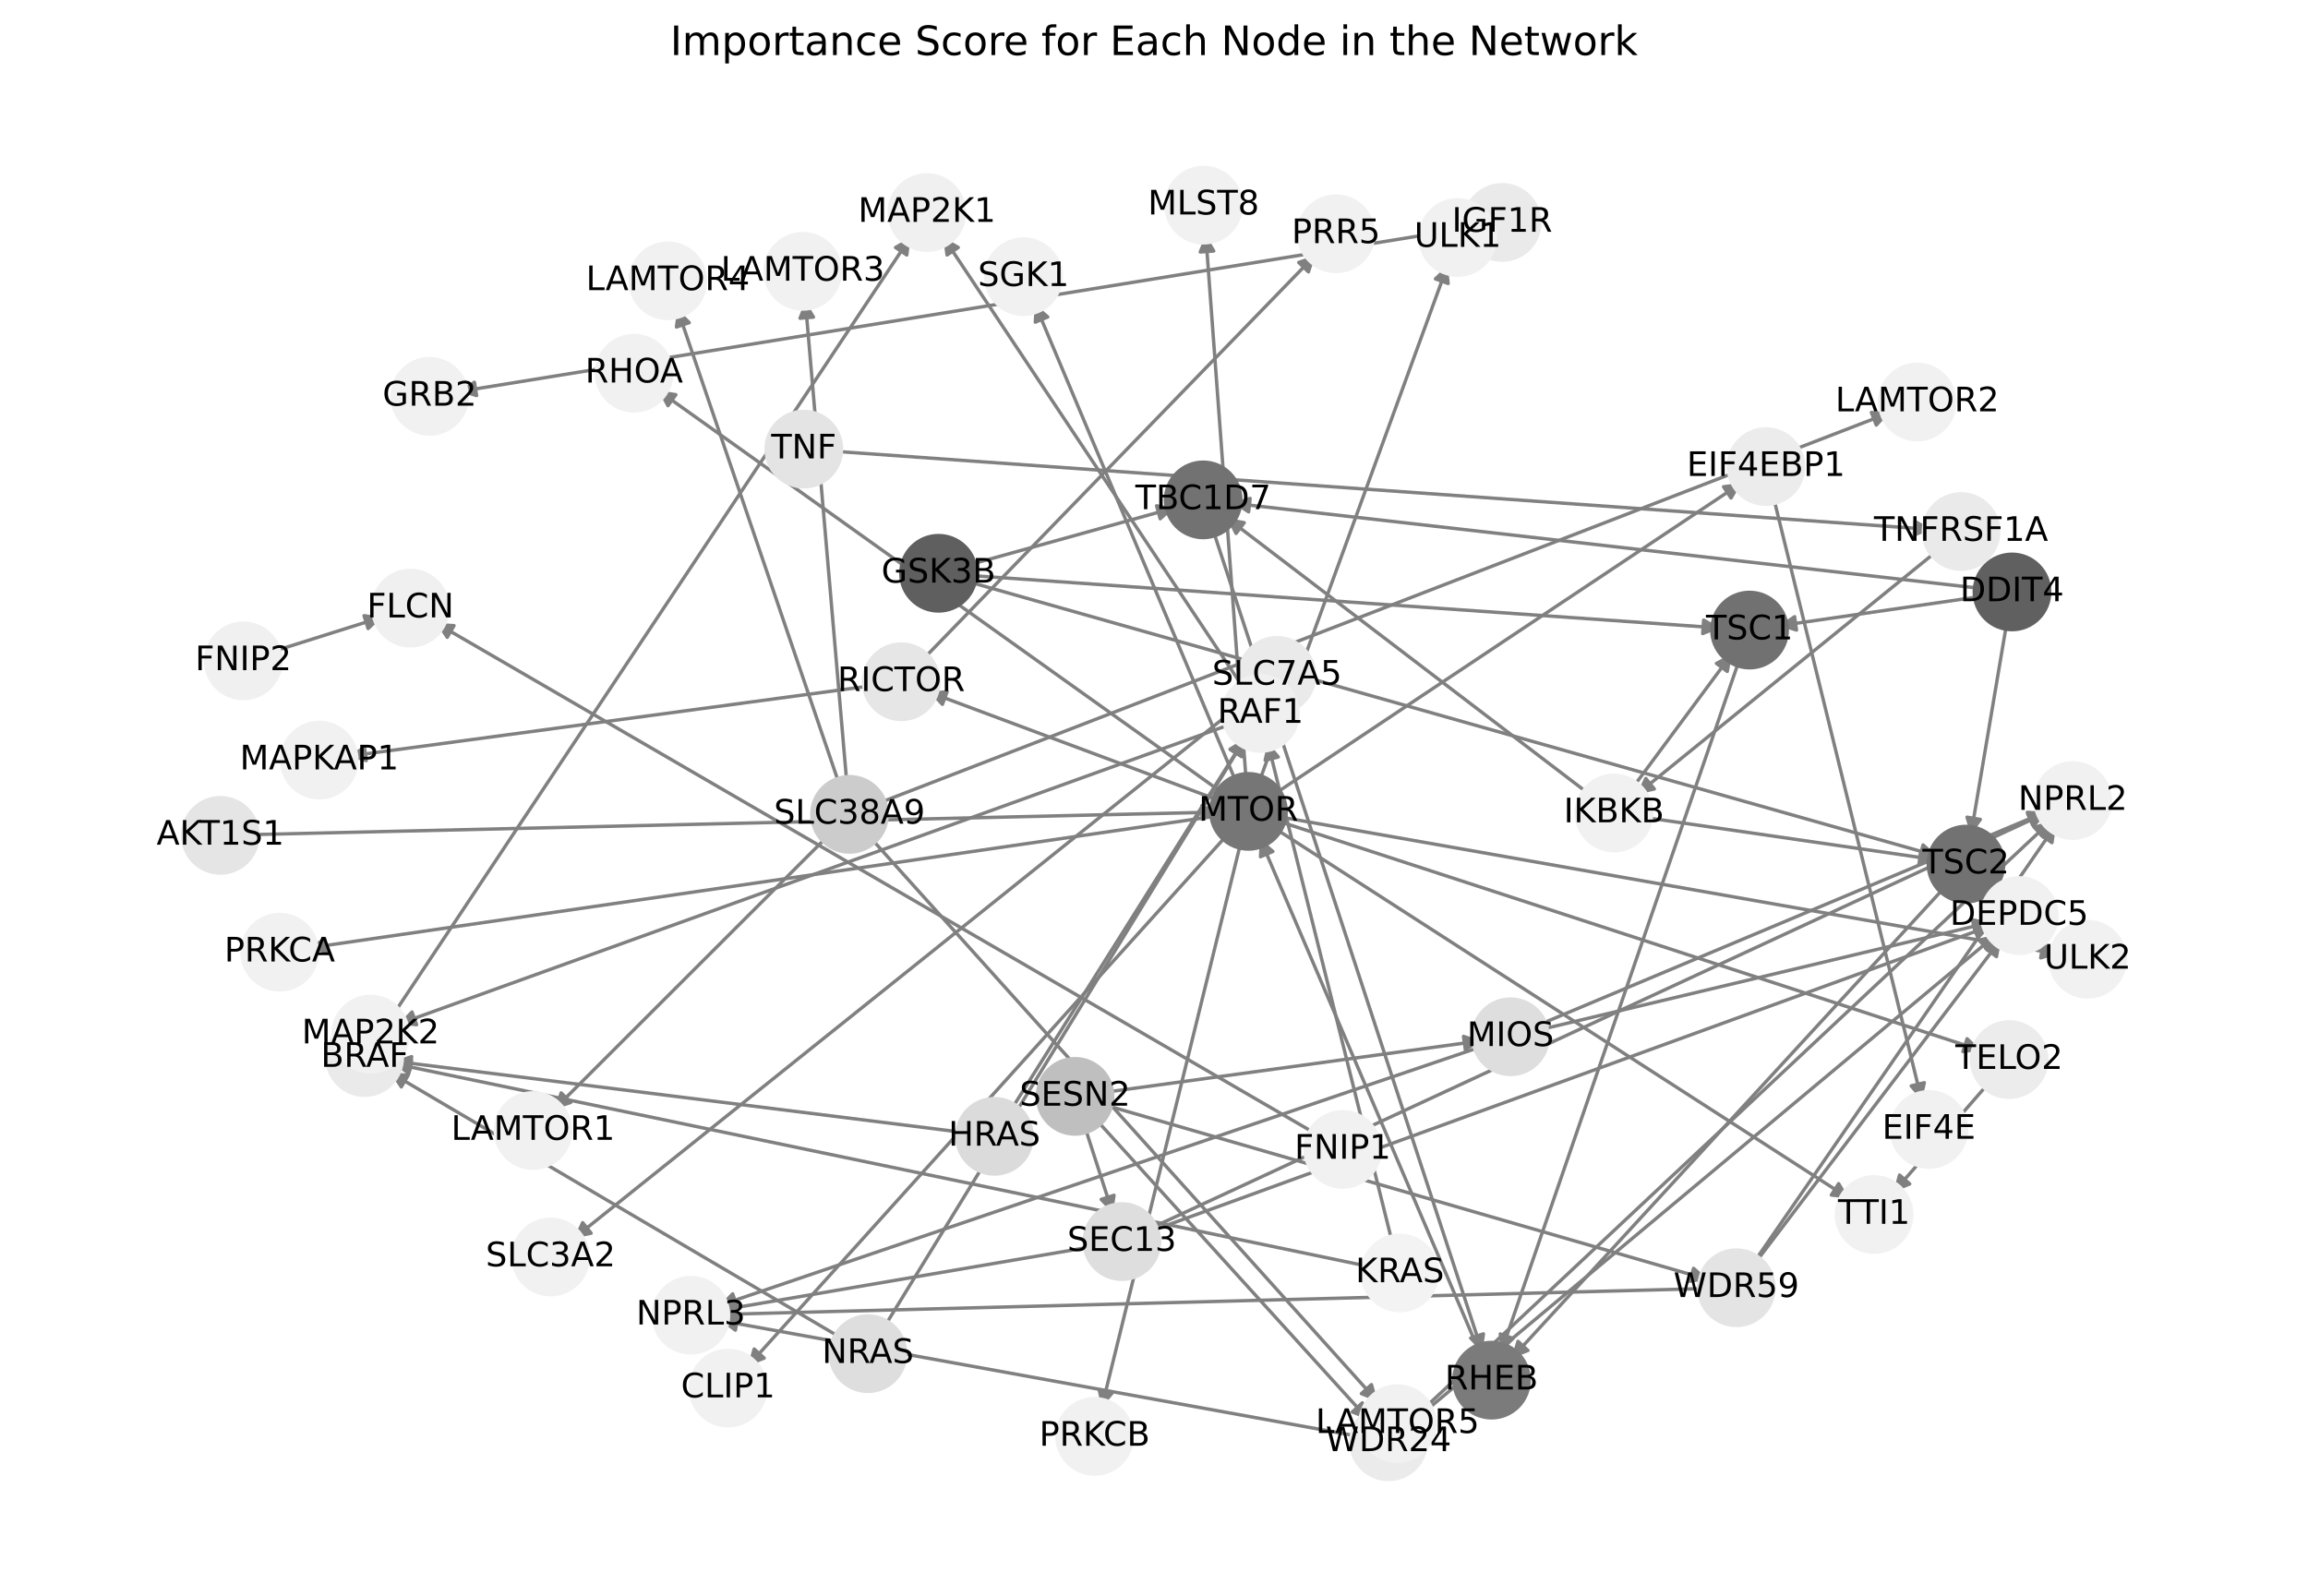 <?xml version="1.0" encoding="utf-8" standalone="no"?>
<!DOCTYPE svg PUBLIC "-//W3C//DTD SVG 1.1//EN"
  "http://www.w3.org/Graphics/SVG/1.1/DTD/svg11.dtd">
<!-- Created with matplotlib (https://matplotlib.org/) -->
<svg height="473.038pt" version="1.1" viewBox="0 0 684 473.038" width="684pt" xmlns="http://www.w3.org/2000/svg" xmlns:xlink="http://www.w3.org/1999/xlink">
 <defs>
  <style type="text/css">*{stroke-linecap:butt;stroke-linejoin:round;}</style>
 </defs>
 <g id="figure_1">
  <g id="patch_1">
   <path d="M 0 473.038 
L 684 473.038 
L 684 0 
L 0 0 
z
" style="fill:#ffffff;"/>
  </g>
  <g id="axes_1">
   <g id="patch_2">
    <path clip-path="url(#p455d2e56e5)" d="M 438.623 401.111 
Q 406.006 324.781 373.829 249.48 
" style="fill:none;stroke:#808080;stroke-linecap:round;"/>
    <path clip-path="url(#p455d2e56e5)" d="M 373.561 253.944 
L 373.829 249.48 
L 377.239 252.372 
L 373.561 253.944 
z
" style="fill:#808080;stroke:#808080;stroke-linecap:round;"/>
   </g>
   <g id="patch_3">
    <path clip-path="url(#p455d2e56e5)" d="M 525.431 146.715 
Q 547.501 236.534 569.305 325.268 
" style="fill:none;stroke:#808080;stroke-linecap:round;"/>
    <path clip-path="url(#p455d2e56e5)" d="M 570.293 320.907 
L 569.305 325.268 
L 566.408 321.861 
L 570.293 320.907 
z
" style="fill:#808080;stroke:#808080;stroke-linecap:round;"/>
   </g>
   <g id="patch_4">
    <path clip-path="url(#p455d2e56e5)" d="M 359.271 156.392 
Q 399.3 278.616 438.981 399.778 
" style="fill:none;stroke:#808080;stroke-linecap:round;"/>
    <path clip-path="url(#p455d2e56e5)" d="M 439.636 395.354 
L 438.981 399.778 
L 435.835 396.599 
L 439.636 395.354 
z
" style="fill:#808080;stroke:#808080;stroke-linecap:round;"/>
   </g>
   <g id="patch_5">
    <path clip-path="url(#p455d2e56e5)" d="M 587.663 174.471 
Q 476.423 161.807 366.294 149.269 
" style="fill:none;stroke:#808080;stroke-linecap:round;"/>
    <path clip-path="url(#p455d2e56e5)" d="M 370.042 151.709 
L 366.294 149.269 
L 370.494 147.735 
L 370.042 151.709 
z
" style="fill:#808080;stroke:#808080;stroke-linecap:round;"/>
   </g>
   <g id="patch_6">
    <path clip-path="url(#p455d2e56e5)" d="M 587.701 176.696 
Q 557.383 181.101 528.171 185.345 
" style="fill:none;stroke:#808080;stroke-linecap:round;"/>
    <path clip-path="url(#p455d2e56e5)" d="M 532.417 186.749 
L 528.171 185.345 
L 531.842 182.791 
L 532.417 186.749 
z
" style="fill:#808080;stroke:#808080;stroke-linecap:round;"/>
   </g>
   <g id="patch_7">
    <path clip-path="url(#p455d2e56e5)" d="M 594.825 183.994 
Q 589.45 215.791 584.261 246.486 
" style="fill:none;stroke:#808080;stroke-linecap:round;"/>
    <path clip-path="url(#p455d2e56e5)" d="M 586.9 242.875 
L 584.261 246.486 
L 582.956 242.209 
L 586.9 242.875 
z
" style="fill:#808080;stroke:#808080;stroke-linecap:round;"/>
   </g>
   <g id="patch_8">
    <path clip-path="url(#p455d2e56e5)" d="M 246.859 133.732 
Q 409.697 145.332 571.42 156.852 
" style="fill:none;stroke:#808080;stroke-linecap:round;"/>
    <path clip-path="url(#p455d2e56e5)" d="M 567.572 154.572 
L 571.42 156.852 
L 567.288 158.562 
L 567.572 154.572 
z
" style="fill:#808080;stroke:#808080;stroke-linecap:round;"/>
   </g>
   <g id="patch_9">
    <path clip-path="url(#p455d2e56e5)" d="M 471.431 235.724 
Q 417.447 194.569 364.352 154.091 
" style="fill:none;stroke:#808080;stroke-linecap:round;"/>
    <path clip-path="url(#p455d2e56e5)" d="M 366.321 158.107 
L 364.352 154.091 
L 368.746 154.926 
L 366.321 158.107 
z
" style="fill:#808080;stroke:#808080;stroke-linecap:round;"/>
   </g>
   <g id="patch_10">
    <path clip-path="url(#p455d2e56e5)" d="M 483.473 234.013 
Q 498.405 213.862 512.671 194.61 
" style="fill:none;stroke:#808080;stroke-linecap:round;"/>
    <path clip-path="url(#p455d2e56e5)" d="M 508.682 196.633 
L 512.671 194.61 
L 511.896 199.015 
L 508.682 196.633 
z
" style="fill:#808080;stroke:#808080;stroke-linecap:round;"/>
   </g>
   <g id="patch_11">
    <path clip-path="url(#p455d2e56e5)" d="M 486.889 242.218 
Q 530.475 248.549 572.956 254.719 
" style="fill:none;stroke:#808080;stroke-linecap:round;"/>
    <path clip-path="url(#p455d2e56e5)" d="M 569.285 252.165 
L 572.956 254.719 
L 568.71 256.124 
L 569.285 252.165 
z
" style="fill:#808080;stroke:#808080;stroke-linecap:round;"/>
   </g>
   <g id="patch_12">
    <path clip-path="url(#p455d2e56e5)" d="M 574.447 163.002 
Q 529.745 199.259 485.911 234.812 
" style="fill:none;stroke:#808080;stroke-linecap:round;"/>
    <path clip-path="url(#p455d2e56e5)" d="M 490.277 233.846 
L 485.911 234.812 
L 487.758 230.739 
L 490.277 233.846 
z
" style="fill:#808080;stroke:#808080;stroke-linecap:round;"/>
   </g>
   <g id="patch_13">
    <path clip-path="url(#p455d2e56e5)" d="M 371.702 205.59 
Q 270.823 286.371 170.817 366.454 
" style="fill:none;stroke:#808080;stroke-linecap:round;"/>
    <path clip-path="url(#p455d2e56e5)" d="M 175.189 365.515 
L 170.817 366.454 
L 172.689 362.393 
L 175.189 365.515 
z
" style="fill:#808080;stroke:#808080;stroke-linecap:round;"/>
   </g>
   <g id="patch_14">
    <path clip-path="url(#p455d2e56e5)" d="M 327.183 323.789 
Q 383.127 316.128 437.963 308.619 
" style="fill:none;stroke:#808080;stroke-linecap:round;"/>
    <path clip-path="url(#p455d2e56e5)" d="M 433.728 307.18 
L 437.963 308.619 
L 434.271 311.143 
L 433.728 307.18 
z
" style="fill:#808080;stroke:#808080;stroke-linecap:round;"/>
   </g>
   <g id="patch_15">
    <path clip-path="url(#p455d2e56e5)" d="M 324.423 331.379 
Q 365.058 376.16 404.941 420.112 
" style="fill:none;stroke:#808080;stroke-linecap:round;"/>
    <path clip-path="url(#p455d2e56e5)" d="M 403.734 415.806 
L 404.941 420.112 
L 400.772 418.493 
L 403.734 415.806 
z
" style="fill:#808080;stroke:#808080;stroke-linecap:round;"/>
   </g>
   <g id="patch_16">
    <path clip-path="url(#p455d2e56e5)" d="M 326.918 327.371 
Q 416.595 353.323 505.197 378.964 
" style="fill:none;stroke:#808080;stroke-linecap:round;"/>
    <path clip-path="url(#p455d2e56e5)" d="M 501.911 375.931 
L 505.197 378.964 
L 500.799 379.774 
L 501.911 375.931 
z
" style="fill:#808080;stroke:#808080;stroke-linecap:round;"/>
   </g>
   <g id="patch_17">
    <path clip-path="url(#p455d2e56e5)" d="M 321.259 333.206 
Q 325.539 346.484 329.477 358.698 
" style="fill:none;stroke:#808080;stroke-linecap:round;"/>
    <path clip-path="url(#p455d2e56e5)" d="M 330.153 354.277 
L 329.477 358.698 
L 326.346 355.505 
L 330.153 354.277 
z
" style="fill:#808080;stroke:#808080;stroke-linecap:round;"/>
   </g>
   <g id="patch_18">
    <path clip-path="url(#p455d2e56e5)" d="M 245.634 247.5 
Q 204.868 288.233 164.893 328.175 
" style="fill:none;stroke:#808080;stroke-linecap:round;"/>
    <path clip-path="url(#p455d2e56e5)" d="M 169.136 326.763 
L 164.893 328.175 
L 166.309 323.933 
L 169.136 326.763 
z
" style="fill:#808080;stroke:#808080;stroke-linecap:round;"/>
   </g>
   <g id="patch_19">
    <path clip-path="url(#p455d2e56e5)" d="M 259.842 238.256 
Q 409.974 180.268 559.063 122.683 
" style="fill:none;stroke:#808080;stroke-linecap:round;"/>
    <path clip-path="url(#p455d2e56e5)" d="M 554.611 122.259 
L 559.063 122.683 
L 556.052 125.99 
L 554.611 122.259 
z
" style="fill:#808080;stroke:#808080;stroke-linecap:round;"/>
   </g>
   <g id="patch_20">
    <path clip-path="url(#p455d2e56e5)" d="M 251.019 232.747 
Q 244.835 160.906 238.747 90.178 
" style="fill:none;stroke:#808080;stroke-linecap:round;"/>
    <path clip-path="url(#p455d2e56e5)" d="M 237.098 94.335 
L 238.747 90.178 
L 241.083 93.992 
L 237.098 94.335 
z
" style="fill:#808080;stroke:#808080;stroke-linecap:round;"/>
   </g>
   <g id="patch_21">
    <path clip-path="url(#p455d2e56e5)" d="M 248.971 233.18 
Q 224.844 162.307 201.078 92.492 
" style="fill:none;stroke:#808080;stroke-linecap:round;"/>
    <path clip-path="url(#p455d2e56e5)" d="M 200.474 96.923 
L 201.078 92.492 
L 204.26 95.634 
L 200.474 96.923 
z
" style="fill:#808080;stroke:#808080;stroke-linecap:round;"/>
   </g>
   <g id="patch_22">
    <path clip-path="url(#p455d2e56e5)" d="M 257.553 247.817 
Q 332.964 331.677 407.628 414.705 
" style="fill:none;stroke:#808080;stroke-linecap:round;"/>
    <path clip-path="url(#p455d2e56e5)" d="M 406.44 410.394 
L 407.628 414.705 
L 403.466 413.068 
L 406.44 410.394 
z
" style="fill:#808080;stroke:#808080;stroke-linecap:round;"/>
   </g>
   <g id="patch_23">
    <path clip-path="url(#p455d2e56e5)" d="M 369.347 231.849 
Q 363.336 150.646 357.408 70.557 
" style="fill:none;stroke:#808080;stroke-linecap:round;"/>
    <path clip-path="url(#p455d2e56e5)" d="M 355.709 74.693 
L 357.408 70.557 
L 359.698 74.398 
L 355.709 74.693 
z
" style="fill:#808080;stroke:#808080;stroke-linecap:round;"/>
   </g>
   <g id="patch_24">
    <path clip-path="url(#p455d2e56e5)" d="M 378.219 243.175 
Q 482.715 277.275 586.148 311.028 
" style="fill:none;stroke:#808080;stroke-linecap:round;"/>
    <path clip-path="url(#p455d2e56e5)" d="M 582.965 307.886 
L 586.148 311.028 
L 581.724 311.689 
L 582.965 307.886 
z
" style="fill:#808080;stroke:#808080;stroke-linecap:round;"/>
   </g>
   <g id="patch_25">
    <path clip-path="url(#p455d2e56e5)" d="M 377.266 245.18 
Q 462.693 300.233 547.18 354.681 
" style="fill:none;stroke:#808080;stroke-linecap:round;"/>
    <path clip-path="url(#p455d2e56e5)" d="M 544.902 350.833 
L 547.18 354.681 
L 542.735 354.195 
L 544.902 350.833 
z
" style="fill:#808080;stroke:#808080;stroke-linecap:round;"/>
   </g>
   <g id="patch_26">
    <path clip-path="url(#p455d2e56e5)" d="M 361.875 237.461 
Q 318.539 221.282 276.251 205.494 
" style="fill:none;stroke:#808080;stroke-linecap:round;"/>
    <path clip-path="url(#p455d2e56e5)" d="M 279.299 208.766 
L 276.251 205.494 
L 280.698 205.019 
L 279.299 208.766 
z
" style="fill:#808080;stroke:#808080;stroke-linecap:round;"/>
   </g>
   <g id="patch_27">
    <path clip-path="url(#p455d2e56e5)" d="M 364.186 246.918 
Q 292.876 325.956 222.315 404.163 
" style="fill:none;stroke:#808080;stroke-linecap:round;"/>
    <path clip-path="url(#p455d2e56e5)" d="M 226.479 402.533 
L 222.315 404.163 
L 223.509 399.854 
L 226.479 402.533 
z
" style="fill:#808080;stroke:#808080;stroke-linecap:round;"/>
   </g>
   <g id="patch_28">
    <path clip-path="url(#p455d2e56e5)" d="M 362.938 235.461 
Q 278.949 175.552 195.871 116.292 
" style="fill:none;stroke:#808080;stroke-linecap:round;"/>
    <path clip-path="url(#p455d2e56e5)" d="M 197.966 120.243 
L 195.871 116.292 
L 200.289 116.986 
L 197.966 120.243 
z
" style="fill:#808080;stroke:#808080;stroke-linecap:round;"/>
   </g>
   <g id="patch_29">
    <path clip-path="url(#p455d2e56e5)" d="M 366.629 232.506 
Q 336.657 161.252 307.118 91.029 
" style="fill:none;stroke:#808080;stroke-linecap:round;"/>
    <path clip-path="url(#p455d2e56e5)" d="M 306.826 95.491 
L 307.118 91.029 
L 310.513 93.94 
L 306.826 95.491 
z
" style="fill:#808080;stroke:#808080;stroke-linecap:round;"/>
   </g>
   <g id="patch_30">
    <path clip-path="url(#p455d2e56e5)" d="M 377.193 235.688 
Q 446.675 189.397 515.228 143.727 
" style="fill:none;stroke:#808080;stroke-linecap:round;"/>
    <path clip-path="url(#p455d2e56e5)" d="M 510.79 144.28 
L 515.228 143.727 
L 513.008 147.609 
L 510.79 144.28 
z
" style="fill:#808080;stroke:#808080;stroke-linecap:round;"/>
   </g>
   <g id="patch_31">
    <path clip-path="url(#p455d2e56e5)" d="M 361.413 241.735 
Q 226.434 261.356 92.56 280.816 
" style="fill:none;stroke:#808080;stroke-linecap:round;"/>
    <path clip-path="url(#p455d2e56e5)" d="M 96.806 282.22 
L 92.56 280.816 
L 96.231 278.262 
L 96.806 282.22 
z
" style="fill:#808080;stroke:#808080;stroke-linecap:round;"/>
   </g>
   <g id="patch_32">
    <path clip-path="url(#p455d2e56e5)" d="M 367.917 248.899 
Q 347.193 333.117 326.737 416.25 
" style="fill:none;stroke:#808080;stroke-linecap:round;"/>
    <path clip-path="url(#p455d2e56e5)" d="M 329.634 412.843 
L 326.737 416.25 
L 325.75 411.888 
L 329.634 412.843 
z
" style="fill:#808080;stroke:#808080;stroke-linecap:round;"/>
   </g>
   <g id="patch_33">
    <path clip-path="url(#p455d2e56e5)" d="M 372.954 232.352 
Q 400.998 155.443 428.66 79.585 
" style="fill:none;stroke:#808080;stroke-linecap:round;"/>
    <path clip-path="url(#p455d2e56e5)" d="M 425.41 82.657 
L 428.66 79.585 
L 429.168 84.028 
L 425.41 82.657 
z
" style="fill:#808080;stroke:#808080;stroke-linecap:round;"/>
   </g>
   <g id="patch_34">
    <path clip-path="url(#p455d2e56e5)" d="M 378.514 241.992 
Q 494.34 262.409 609.065 282.632 
" style="fill:none;stroke:#808080;stroke-linecap:round;"/>
    <path clip-path="url(#p455d2e56e5)" d="M 605.473 279.968 
L 609.065 282.632 
L 604.779 283.907 
L 605.473 279.968 
z
" style="fill:#808080;stroke:#808080;stroke-linecap:round;"/>
   </g>
   <g id="patch_35">
    <path clip-path="url(#p455d2e56e5)" d="M 73.967 247.395 
Q 217.647 244.043 360.21 240.717 
" style="fill:none;stroke:#808080;stroke-linecap:round;"/>
    <path clip-path="url(#p455d2e56e5)" d="M 356.164 238.811 
L 360.21 240.717 
L 356.258 242.81 
L 356.164 238.811 
z
" style="fill:#808080;stroke:#808080;stroke-linecap:round;"/>
   </g>
   <g id="patch_36">
    <path clip-path="url(#p455d2e56e5)" d="M 589.749 320.588 
Q 575.421 337.02 561.829 352.609 
" style="fill:none;stroke:#808080;stroke-linecap:round;"/>
    <path clip-path="url(#p455d2e56e5)" d="M 565.965 350.909 
L 561.829 352.609 
L 562.95 348.28 
L 565.965 350.909 
z
" style="fill:#808080;stroke:#808080;stroke-linecap:round;"/>
   </g>
   <g id="patch_37">
    <path clip-path="url(#p455d2e56e5)" d="M 258.507 203.229 
Q 180.855 213.683 104.31 223.987 
" style="fill:none;stroke:#808080;stroke-linecap:round;"/>
    <path clip-path="url(#p455d2e56e5)" d="M 108.541 225.436 
L 104.31 223.987 
L 108.008 221.472 
L 108.541 225.436 
z
" style="fill:#808080;stroke:#808080;stroke-linecap:round;"/>
   </g>
   <g id="patch_38">
    <path clip-path="url(#p455d2e56e5)" d="M 273.119 195.86 
Q 331.509 135.689 389.121 76.321 
" style="fill:none;stroke:#808080;stroke-linecap:round;"/>
    <path clip-path="url(#p455d2e56e5)" d="M 384.9 77.799 
L 389.121 76.321 
L 387.771 80.584 
L 384.9 77.799 
z
" style="fill:#808080;stroke:#808080;stroke-linecap:round;"/>
   </g>
   <g id="patch_39">
    <path clip-path="url(#p455d2e56e5)" d="M 286.488 167.605 
Q 317.359 159.042 347.152 150.777 
" style="fill:none;stroke:#808080;stroke-linecap:round;"/>
    <path clip-path="url(#p455d2e56e5)" d="M 342.763 149.919 
L 347.152 150.777 
L 343.833 153.773 
L 342.763 149.919 
z
" style="fill:#808080;stroke:#808080;stroke-linecap:round;"/>
   </g>
   <g id="patch_40">
    <path clip-path="url(#p455d2e56e5)" d="M 286.781 170.525 
Q 398.319 178.336 508.741 186.068 
" style="fill:none;stroke:#808080;stroke-linecap:round;"/>
    <path clip-path="url(#p455d2e56e5)" d="M 504.891 183.794 
L 508.741 186.068 
L 504.611 187.784 
L 504.891 183.794 
z
" style="fill:#808080;stroke:#808080;stroke-linecap:round;"/>
   </g>
   <g id="patch_41">
    <path clip-path="url(#p455d2e56e5)" d="M 286.475 172.278 
Q 430.389 213.023 573.228 253.462 
" style="fill:none;stroke:#808080;stroke-linecap:round;"/>
    <path clip-path="url(#p455d2e56e5)" d="M 569.924 250.448 
L 573.228 253.462 
L 568.834 254.297 
L 569.924 250.448 
z
" style="fill:#808080;stroke:#808080;stroke-linecap:round;"/>
   </g>
   <g id="patch_42">
    <path clip-path="url(#p455d2e56e5)" d="M 436.623 67.316 
Q 286.246 91.702 136.973 115.91 
" style="fill:none;stroke:#808080;stroke-linecap:round;"/>
    <path clip-path="url(#p455d2e56e5)" d="M 141.242 117.244 
L 136.973 115.91 
L 140.601 113.295 
L 141.242 117.244 
z
" style="fill:#808080;stroke:#808080;stroke-linecap:round;"/>
   </g>
   <g id="patch_43">
    <path clip-path="url(#p455d2e56e5)" d="M 112.87 306.241 
Q 191.386 188.224 269.282 71.138 
" style="fill:none;stroke:#808080;stroke-linecap:round;"/>
    <path clip-path="url(#p455d2e56e5)" d="M 265.401 73.361 
L 269.282 71.138 
L 268.732 75.576 
L 265.401 73.361 
z
" style="fill:#808080;stroke:#808080;stroke-linecap:round;"/>
   </g>
   <g id="patch_44">
    <path clip-path="url(#p455d2e56e5)" d="M 108.073 313.452 
Q 108.948 309.977 109.551 307.586 
" style="fill:none;stroke:#808080;stroke-linecap:round;"/>
    <path clip-path="url(#p455d2e56e5)" d="M 106.634 310.976 
L 109.551 307.586 
L 110.513 311.954 
L 106.634 310.976 
z
" style="fill:#808080;stroke:#808080;stroke-linecap:round;"/>
   </g>
   <g id="patch_45">
    <path clip-path="url(#p455d2e56e5)" d="M 368.763 204.273 
Q 324.13 137.238 280.117 71.133 
" style="fill:none;stroke:#808080;stroke-linecap:round;"/>
    <path clip-path="url(#p455d2e56e5)" d="M 280.669 75.571 
L 280.117 71.133 
L 283.999 73.354 
L 280.669 75.571 
z
" style="fill:#808080;stroke:#808080;stroke-linecap:round;"/>
   </g>
   <g id="patch_46">
    <path clip-path="url(#p455d2e56e5)" d="M 365.413 214.416 
Q 241.692 258.991 119.023 303.188 
" style="fill:none;stroke:#808080;stroke-linecap:round;"/>
    <path clip-path="url(#p455d2e56e5)" d="M 123.464 303.713 
L 119.023 303.188 
L 122.108 299.95 
L 123.464 303.713 
z
" style="fill:#808080;stroke:#808080;stroke-linecap:round;"/>
   </g>
   <g id="patch_47">
    <path clip-path="url(#p455d2e56e5)" d="M 286.113 335.732 
Q 201.389 325.13 117.775 314.666 
" style="fill:none;stroke:#808080;stroke-linecap:round;"/>
    <path clip-path="url(#p455d2e56e5)" d="M 121.496 317.148 
L 117.775 314.666 
L 121.992 313.179 
L 121.496 317.148 
z
" style="fill:#808080;stroke:#808080;stroke-linecap:round;"/>
   </g>
   <g id="patch_48">
    <path clip-path="url(#p455d2e56e5)" d="M 299.318 329.475 
Q 334.134 274.142 368.356 219.754 
" style="fill:none;stroke:#808080;stroke-linecap:round;"/>
    <path clip-path="url(#p455d2e56e5)" d="M 364.533 222.075 
L 368.356 219.754 
L 367.918 224.205 
L 364.533 222.075 
z
" style="fill:#808080;stroke:#808080;stroke-linecap:round;"/>
   </g>
   <g id="patch_49">
    <path clip-path="url(#p455d2e56e5)" d="M 406.378 375.534 
Q 261.465 345.375 117.647 315.445 
" style="fill:none;stroke:#808080;stroke-linecap:round;"/>
    <path clip-path="url(#p455d2e56e5)" d="M 121.156 318.218 
L 117.647 315.445 
L 121.971 314.302 
L 121.156 318.218 
z
" style="fill:#808080;stroke:#808080;stroke-linecap:round;"/>
   </g>
   <g id="patch_50">
    <path clip-path="url(#p455d2e56e5)" d="M 412.763 368.895 
Q 394.209 294.389 375.925 220.967 
" style="fill:none;stroke:#808080;stroke-linecap:round;"/>
    <path clip-path="url(#p455d2e56e5)" d="M 374.95 225.332 
L 375.925 220.967 
L 378.832 224.365 
L 374.95 225.332 
z
" style="fill:#808080;stroke:#808080;stroke-linecap:round;"/>
   </g>
   <g id="patch_51">
    <path clip-path="url(#p455d2e56e5)" d="M 249.75 396.837 
Q 182.644 357.342 116.501 318.413 
" style="fill:none;stroke:#808080;stroke-linecap:round;"/>
    <path clip-path="url(#p455d2e56e5)" d="M 118.934 322.165 
L 116.501 318.413 
L 120.963 318.718 
L 118.934 322.165 
z
" style="fill:#808080;stroke:#808080;stroke-linecap:round;"/>
   </g>
   <g id="patch_52">
    <path clip-path="url(#p455d2e56e5)" d="M 261.738 393.849 
Q 315.386 306.356 368.451 219.816 
" style="fill:none;stroke:#808080;stroke-linecap:round;"/>
    <path clip-path="url(#p455d2e56e5)" d="M 364.655 222.18 
L 368.451 219.816 
L 368.065 224.271 
L 364.655 222.18 
z
" style="fill:#808080;stroke:#808080;stroke-linecap:round;"/>
   </g>
   <g id="patch_53">
    <path clip-path="url(#p455d2e56e5)" d="M 515.676 194.944 
Q 480.259 297.913 445.206 399.824 
" style="fill:none;stroke:#808080;stroke-linecap:round;"/>
    <path clip-path="url(#p455d2e56e5)" d="M 448.398 396.692 
L 445.206 399.824 
L 444.616 395.391 
L 448.398 396.692 
z
" style="fill:#808080;stroke:#808080;stroke-linecap:round;"/>
   </g>
   <g id="patch_54">
    <path clip-path="url(#p455d2e56e5)" d="M 576.773 262.499 
Q 512.33 332.597 448.643 401.873 
" style="fill:none;stroke:#808080;stroke-linecap:round;"/>
    <path clip-path="url(#p455d2e56e5)" d="M 452.823 400.282 
L 448.643 401.873 
L 449.878 397.575 
L 452.823 400.282 
z
" style="fill:#808080;stroke:#808080;stroke-linecap:round;"/>
   </g>
   <g id="patch_55">
    <path clip-path="url(#p455d2e56e5)" d="M 456.072 305.285 
Q 523.03 289.326 588.901 273.626 
" style="fill:none;stroke:#808080;stroke-linecap:round;"/>
    <path clip-path="url(#p455d2e56e5)" d="M 584.546 272.608 
L 588.901 273.626 
L 585.473 276.499 
L 584.546 272.608 
z
" style="fill:#808080;stroke:#808080;stroke-linecap:round;"/>
   </g>
   <g id="patch_56">
    <path clip-path="url(#p455d2e56e5)" d="M 455.629 303.939 
Q 530.971 272.289 605.282 241.072 
" style="fill:none;stroke:#808080;stroke-linecap:round;"/>
    <path clip-path="url(#p455d2e56e5)" d="M 600.82 240.777 
L 605.282 241.072 
L 602.369 244.465 
L 600.82 240.777 
z
" style="fill:#808080;stroke:#808080;stroke-linecap:round;"/>
   </g>
   <g id="patch_57">
    <path clip-path="url(#p455d2e56e5)" d="M 439.445 310.08 
Q 326.193 348.561 213.999 386.683 
" style="fill:none;stroke:#808080;stroke-linecap:round;"/>
    <path clip-path="url(#p455d2e56e5)" d="M 218.43 387.29 
L 213.999 386.683 
L 217.143 383.503 
L 218.43 387.29 
z
" style="fill:#808080;stroke:#808080;stroke-linecap:round;"/>
   </g>
   <g id="patch_58">
    <path clip-path="url(#p455d2e56e5)" d="M 418.158 421.803 
Q 504.96 349.355 590.905 277.624 
" style="fill:none;stroke:#808080;stroke-linecap:round;"/>
    <path clip-path="url(#p455d2e56e5)" d="M 586.552 278.652 
L 590.905 277.624 
L 589.115 281.723 
L 586.552 278.652 
z
" style="fill:#808080;stroke:#808080;stroke-linecap:round;"/>
   </g>
   <g id="patch_59">
    <path clip-path="url(#p455d2e56e5)" d="M 417.832 421.426 
Q 512.905 332.316 607.163 243.97 
" style="fill:none;stroke:#808080;stroke-linecap:round;"/>
    <path clip-path="url(#p455d2e56e5)" d="M 602.877 245.246 
L 607.163 243.97 
L 605.612 248.165 
L 602.877 245.246 
z
" style="fill:#808080;stroke:#808080;stroke-linecap:round;"/>
   </g>
   <g id="patch_60">
    <path clip-path="url(#p455d2e56e5)" d="M 402.988 425.804 
Q 308.127 408.59 214.365 391.574 
" style="fill:none;stroke:#808080;stroke-linecap:round;"/>
    <path clip-path="url(#p455d2e56e5)" d="M 217.943 394.257 
L 214.365 391.574 
L 218.658 390.321 
L 217.943 394.257 
z
" style="fill:#808080;stroke:#808080;stroke-linecap:round;"/>
   </g>
   <g id="patch_61">
    <path clip-path="url(#p455d2e56e5)" d="M 519.831 374.784 
Q 556.501 326.52 592.495 279.146 
" style="fill:none;stroke:#808080;stroke-linecap:round;"/>
    <path clip-path="url(#p455d2e56e5)" d="M 588.482 281.121 
L 592.495 279.146 
L 591.667 283.541 
L 588.482 281.121 
z
" style="fill:#808080;stroke:#808080;stroke-linecap:round;"/>
   </g>
   <g id="patch_62">
    <path clip-path="url(#p455d2e56e5)" d="M 519.512 374.555 
Q 564.443 309.484 608.738 245.333 
" style="fill:none;stroke:#808080;stroke-linecap:round;"/>
    <path clip-path="url(#p455d2e56e5)" d="M 604.82 247.488 
L 608.738 245.333 
L 608.111 249.761 
L 604.82 247.488 
z
" style="fill:#808080;stroke:#808080;stroke-linecap:round;"/>
   </g>
   <g id="patch_63">
    <path clip-path="url(#p455d2e56e5)" d="M 505.933 381.91 
Q 359.665 385.756 214.515 389.572 
" style="fill:none;stroke:#808080;stroke-linecap:round;"/>
    <path clip-path="url(#p455d2e56e5)" d="M 218.566 391.466 
L 214.515 389.572 
L 218.461 387.467 
L 218.566 391.466 
z
" style="fill:#808080;stroke:#808080;stroke-linecap:round;"/>
   </g>
   <g id="patch_64">
    <path clip-path="url(#p455d2e56e5)" d="M 340.614 365.051 
Q 465.443 319.684 589.221 274.699 
" style="fill:none;stroke:#808080;stroke-linecap:round;"/>
    <path clip-path="url(#p455d2e56e5)" d="M 584.779 274.186 
L 589.221 274.699 
L 586.145 277.945 
L 584.779 274.186 
z
" style="fill:#808080;stroke:#808080;stroke-linecap:round;"/>
   </g>
   <g id="patch_65">
    <path clip-path="url(#p455d2e56e5)" d="M 340.335 364.364 
Q 473.388 302.646 605.426 241.399 
" style="fill:none;stroke:#808080;stroke-linecap:round;"/>
    <path clip-path="url(#p455d2e56e5)" d="M 600.956 241.268 
L 605.426 241.399 
L 602.639 244.897 
L 600.956 241.268 
z
" style="fill:#808080;stroke:#808080;stroke-linecap:round;"/>
   </g>
   <g id="patch_66">
    <path clip-path="url(#p455d2e56e5)" d="M 323.945 369.466 
Q 268.613 378.918 214.383 388.182 
" style="fill:none;stroke:#808080;stroke-linecap:round;"/>
    <path clip-path="url(#p455d2e56e5)" d="M 218.663 389.48 
L 214.383 388.182 
L 217.989 385.537 
L 218.663 389.48 
z
" style="fill:#808080;stroke:#808080;stroke-linecap:round;"/>
   </g>
   <g id="patch_67">
    <path clip-path="url(#p455d2e56e5)" d="M 390.425 336.325 
Q 259.774 260.463 130.091 185.163 
" style="fill:none;stroke:#808080;stroke-linecap:round;"/>
    <path clip-path="url(#p455d2e56e5)" d="M 132.546 188.901 
L 130.091 185.163 
L 134.554 185.442 
L 132.546 188.901 
z
" style="fill:#808080;stroke:#808080;stroke-linecap:round;"/>
   </g>
   <g id="patch_68">
    <path clip-path="url(#p455d2e56e5)" d="M 80.369 193.272 
Q 96.871 188.065 112.307 183.193 
" style="fill:none;stroke:#808080;stroke-linecap:round;"/>
    <path clip-path="url(#p455d2e56e5)" d="M 107.89 182.49 
L 112.307 183.193 
L 109.094 186.304 
L 107.89 182.49 
z
" style="fill:#808080;stroke:#808080;stroke-linecap:round;"/>
   </g>
   <g id="PathCollection_1">
    <defs>
     <path d="M 0 11.18 
C 2.965 11.18 5.809 10.002 7.906 7.906 
C 10.002 5.809 11.18 2.965 11.18 -0 
C 11.18 -2.965 10.002 -5.809 7.906 -7.906 
C 5.809 -10.002 2.965 -11.18 0 -11.18 
C -2.965 -11.18 -5.809 -10.002 -7.906 -7.906 
C -10.002 -5.809 -11.18 -2.965 -11.18 0 
C -11.18 2.965 -10.002 5.809 -7.906 7.906 
C -5.809 10.002 -2.965 11.18 0 11.18 
z
" id="C0_0_117e5baf1c"/>
    </defs>
    <g clip-path="url(#p455d2e56e5)">
     <use style="fill:#7b7b7b;stroke:#7b7b7b;" x="442.025" xlink:href="#C0_0_117e5baf1c" y="409.072"/>
    </g>
    <g clip-path="url(#p455d2e56e5)">
     <use style="fill:#ececec;stroke:#ececec;" x="523.365" xlink:href="#C0_0_117e5baf1c" y="138.306"/>
    </g>
    <g clip-path="url(#p455d2e56e5)">
     <use style="fill:#f1f1f1;stroke:#f1f1f1;" x="187.913" xlink:href="#C0_0_117e5baf1c" y="110.615"/>
    </g>
    <g clip-path="url(#p455d2e56e5)">
     <use style="fill:#f1f1f1;stroke:#f1f1f1;" x="303.325" xlink:href="#C0_0_117e5baf1c" y="82.011"/>
    </g>
    <g clip-path="url(#p455d2e56e5)">
     <use style="fill:#727272;stroke:#727272;" x="356.576" xlink:href="#C0_0_117e5baf1c" y="148.163"/>
    </g>
    <g clip-path="url(#p455d2e56e5)">
     <use style="fill:#f1f1f1;stroke:#f1f1f1;" x="127.322" xlink:href="#C0_0_117e5baf1c" y="117.475"/>
    </g>
    <g clip-path="url(#p455d2e56e5)">
     <use style="fill:#606060;stroke:#606060;" x="596.269" xlink:href="#C0_0_117e5baf1c" y="175.451"/>
    </g>
    <g clip-path="url(#p455d2e56e5)">
     <use style="fill:#f1f1f1;stroke:#f1f1f1;" x="571.638" xlink:href="#C0_0_117e5baf1c" y="334.764"/>
    </g>
    <g clip-path="url(#p455d2e56e5)">
     <use style="fill:#e4e4e4;stroke:#e4e4e4;" x="238.222" xlink:href="#C0_0_117e5baf1c" y="133.117"/>
    </g>
    <g clip-path="url(#p455d2e56e5)">
     <use style="fill:#f1f1f1;stroke:#f1f1f1;" x="478.316" xlink:href="#C0_0_117e5baf1c" y="240.972"/>
    </g>
    <g clip-path="url(#p455d2e56e5)">
     <use style="fill:#eaeaea;stroke:#eaeaea;" x="581.174" xlink:href="#C0_0_117e5baf1c" y="157.546"/>
    </g>
    <g clip-path="url(#p455d2e56e5)">
     <use style="fill:#eaeaea;stroke:#eaeaea;" x="378.459" xlink:href="#C0_0_117e5baf1c" y="200.179"/>
    </g>
    <g clip-path="url(#p455d2e56e5)">
     <use style="fill:#f1f1f1;stroke:#f1f1f1;" x="163.183" xlink:href="#C0_0_117e5baf1c" y="372.567"/>
    </g>
    <g clip-path="url(#p455d2e56e5)">
     <use style="fill:#bfbfbf;stroke:#bfbfbf;" x="318.602" xlink:href="#C0_0_117e5baf1c" y="324.965"/>
    </g>
    <g clip-path="url(#p455d2e56e5)">
     <use style="fill:#cccccc;stroke:#cccccc;" x="251.762" xlink:href="#C0_0_117e5baf1c" y="241.377"/>
    </g>
    <g clip-path="url(#p455d2e56e5)">
     <use style="fill:#f0f0f0;stroke:#f0f0f0;" x="121.631" xlink:href="#C0_0_117e5baf1c" y="180.251"/>
    </g>
    <g clip-path="url(#p455d2e56e5)">
     <use style="fill:#767676;stroke:#767676;" x="369.987" xlink:href="#C0_0_117e5baf1c" y="240.489"/>
    </g>
    <g clip-path="url(#p455d2e56e5)">
     <use style="fill:#f1f1f1;stroke:#f1f1f1;" x="356.686" xlink:href="#C0_0_117e5baf1c" y="60.805"/>
    </g>
    <g clip-path="url(#p455d2e56e5)">
     <use style="fill:#e5e5e5;stroke:#e5e5e5;" x="65.306" xlink:href="#C0_0_117e5baf1c" y="247.597"/>
    </g>
    <g clip-path="url(#p455d2e56e5)">
     <use style="fill:#f1f1f1;stroke:#f1f1f1;" x="555.402" xlink:href="#C0_0_117e5baf1c" y="359.98"/>
    </g>
    <g clip-path="url(#p455d2e56e5)">
     <use style="fill:#ececec;stroke:#ececec;" x="595.44" xlink:href="#C0_0_117e5baf1c" y="314.061"/>
    </g>
    <g clip-path="url(#p455d2e56e5)">
     <use style="fill:#f1f1f1;stroke:#f1f1f1;" x="395.932" xlink:href="#C0_0_117e5baf1c" y="69.302"/>
    </g>
    <g clip-path="url(#p455d2e56e5)">
     <use style="fill:#e6e6e6;stroke:#e6e6e6;" x="267.09" xlink:href="#C0_0_117e5baf1c" y="202.073"/>
    </g>
    <g clip-path="url(#p455d2e56e5)">
     <use style="fill:#f1f1f1;stroke:#f1f1f1;" x="94.617" xlink:href="#C0_0_117e5baf1c" y="225.292"/>
    </g>
    <g clip-path="url(#p455d2e56e5)">
     <use style="fill:#5f5f5f;stroke:#5f5f5f;" x="278.144" xlink:href="#C0_0_117e5baf1c" y="169.92"/>
    </g>
    <g clip-path="url(#p455d2e56e5)">
     <use style="fill:#f1f1f1;stroke:#f1f1f1;" x="215.766" xlink:href="#C0_0_117e5baf1c" y="411.422"/>
    </g>
    <g clip-path="url(#p455d2e56e5)">
     <use style="fill:#eaeaea;stroke:#eaeaea;" x="445.173" xlink:href="#C0_0_117e5baf1c" y="65.929"/>
    </g>
    <g clip-path="url(#p455d2e56e5)">
     <use style="fill:#eaeaea;stroke:#eaeaea;" x="108.073" xlink:href="#C0_0_117e5baf1c" y="313.452"/>
    </g>
    <g clip-path="url(#p455d2e56e5)">
     <use style="fill:#f0f0f0;stroke:#f0f0f0;" x="373.562" xlink:href="#C0_0_117e5baf1c" y="211.48"/>
    </g>
    <g clip-path="url(#p455d2e56e5)">
     <use style="fill:#dbdbdb;stroke:#dbdbdb;" x="294.704" xlink:href="#C0_0_117e5baf1c" y="336.807"/>
    </g>
    <g clip-path="url(#p455d2e56e5)">
     <use style="fill:#f3f3f3;stroke:#f3f3f3;" x="414.856" xlink:href="#C0_0_117e5baf1c" y="377.298"/>
    </g>
    <g clip-path="url(#p455d2e56e5)">
     <use style="fill:#dedede;stroke:#dedede;" x="257.212" xlink:href="#C0_0_117e5baf1c" y="401.229"/>
    </g>
    <g clip-path="url(#p455d2e56e5)">
     <use style="fill:#f0f0f0;stroke:#f0f0f0;" x="274.699" xlink:href="#C0_0_117e5baf1c" y="62.996"/>
    </g>
    <g clip-path="url(#p455d2e56e5)">
     <use style="fill:#f1f1f1;stroke:#f1f1f1;" x="109.824" xlink:href="#C0_0_117e5baf1c" y="306.502"/>
    </g>
    <g clip-path="url(#p455d2e56e5)">
     <use style="fill:#717171;stroke:#717171;" x="518.494" xlink:href="#C0_0_117e5baf1c" y="186.751"/>
    </g>
    <g clip-path="url(#p455d2e56e5)">
     <use style="fill:#727272;stroke:#727272;" x="582.632" xlink:href="#C0_0_117e5baf1c" y="256.125"/>
    </g>
    <g clip-path="url(#p455d2e56e5)">
     <use style="fill:#f1f1f1;stroke:#f1f1f1;" x="82.881" xlink:href="#C0_0_117e5baf1c" y="282.223"/>
    </g>
    <g clip-path="url(#p455d2e56e5)">
     <use style="fill:#f1f1f1;stroke:#f1f1f1;" x="324.4" xlink:href="#C0_0_117e5baf1c" y="425.747"/>
    </g>
    <g clip-path="url(#p455d2e56e5)">
     <use style="fill:#f1f1f1;stroke:#f1f1f1;" x="432.01" xlink:href="#C0_0_117e5baf1c" y="70.396"/>
    </g>
    <g clip-path="url(#p455d2e56e5)">
     <use style="fill:#f1f1f1;stroke:#f1f1f1;" x="618.694" xlink:href="#C0_0_117e5baf1c" y="284.329"/>
    </g>
    <g clip-path="url(#p455d2e56e5)">
     <use style="fill:#f1f1f1;stroke:#f1f1f1;" x="598.411" xlink:href="#C0_0_117e5baf1c" y="271.36"/>
    </g>
    <g clip-path="url(#p455d2e56e5)">
     <use style="fill:#f1f1f1;stroke:#f1f1f1;" x="614.295" xlink:href="#C0_0_117e5baf1c" y="237.285"/>
    </g>
    <g clip-path="url(#p455d2e56e5)">
     <use style="fill:#f1f1f1;stroke:#f1f1f1;" x="204.743" xlink:href="#C0_0_117e5baf1c" y="389.828"/>
    </g>
    <g clip-path="url(#p455d2e56e5)">
     <use style="fill:#dedede;stroke:#dedede;" x="447.647" xlink:href="#C0_0_117e5baf1c" y="307.293"/>
    </g>
    <g clip-path="url(#p455d2e56e5)">
     <use style="fill:#ebebeb;stroke:#ebebeb;" x="411.51" xlink:href="#C0_0_117e5baf1c" y="427.351"/>
    </g>
    <g clip-path="url(#p455d2e56e5)">
     <use style="fill:#e4e4e4;stroke:#e4e4e4;" x="514.59" xlink:href="#C0_0_117e5baf1c" y="381.683"/>
    </g>
    <g clip-path="url(#p455d2e56e5)">
     <use style="fill:#dedede;stroke:#dedede;" x="332.479" xlink:href="#C0_0_117e5baf1c" y="368.008"/>
    </g>
    <g clip-path="url(#p455d2e56e5)">
     <use style="fill:#f1f1f1;stroke:#f1f1f1;" x="157.974" xlink:href="#C0_0_117e5baf1c" y="335.089"/>
    </g>
    <g clip-path="url(#p455d2e56e5)">
     <use style="fill:#f1f1f1;stroke:#f1f1f1;" x="568.186" xlink:href="#C0_0_117e5baf1c" y="119.159"/>
    </g>
    <g clip-path="url(#p455d2e56e5)">
     <use style="fill:#f1f1f1;stroke:#f1f1f1;" x="237.909" xlink:href="#C0_0_117e5baf1c" y="80.432"/>
    </g>
    <g clip-path="url(#p455d2e56e5)">
     <use style="fill:#f1f1f1;stroke:#f1f1f1;" x="197.928" xlink:href="#C0_0_117e5baf1c" y="83.238"/>
    </g>
    <g clip-path="url(#p455d2e56e5)">
     <use style="fill:#f1f1f1;stroke:#f1f1f1;" x="414.166" xlink:href="#C0_0_117e5baf1c" y="421.976"/>
    </g>
    <g clip-path="url(#p455d2e56e5)">
     <use style="fill:#f1f1f1;stroke:#f1f1f1;" x="397.916" xlink:href="#C0_0_117e5baf1c" y="340.675"/>
    </g>
    <g clip-path="url(#p455d2e56e5)">
     <use style="fill:#f0f0f0;stroke:#f0f0f0;" x="72.108" xlink:href="#C0_0_117e5baf1c" y="195.879"/>
    </g>
   </g>
   <g id="text_1">
    <g clip-path="url(#p455d2e56e5)">
     <!-- RHEB -->
     <g transform="translate(428.2 411.832)scale(0.1 -0.1)">
      <defs>
       <path d="M 44.391 34.188 
Q 47.562 33.109 50.562 29.594 
Q 53.562 26.078 56.594 19.922 
L 66.609 0 
L 56 0 
L 46.688 18.703 
Q 43.062 26.031 39.672 28.422 
Q 36.281 30.812 30.422 30.812 
L 19.672 30.812 
L 19.672 0 
L 9.812 0 
L 9.812 72.906 
L 32.078 72.906 
Q 44.578 72.906 50.734 67.672 
Q 56.891 62.453 56.891 51.906 
Q 56.891 45.016 53.688 40.469 
Q 50.484 35.938 44.391 34.188 
z
M 19.672 64.797 
L 19.672 38.922 
L 32.078 38.922 
Q 39.203 38.922 42.844 42.219 
Q 46.484 45.516 46.484 51.906 
Q 46.484 58.297 42.844 61.547 
Q 39.203 64.797 32.078 64.797 
z
" id="DejaVuSans-82"/>
       <path d="M 9.812 72.906 
L 19.672 72.906 
L 19.672 43.016 
L 55.516 43.016 
L 55.516 72.906 
L 65.375 72.906 
L 65.375 0 
L 55.516 0 
L 55.516 34.719 
L 19.672 34.719 
L 19.672 0 
L 9.812 0 
z
" id="DejaVuSans-72"/>
       <path d="M 9.812 72.906 
L 55.906 72.906 
L 55.906 64.594 
L 19.672 64.594 
L 19.672 43.016 
L 54.391 43.016 
L 54.391 34.719 
L 19.672 34.719 
L 19.672 8.297 
L 56.781 8.297 
L 56.781 0 
L 9.812 0 
z
" id="DejaVuSans-69"/>
       <path d="M 19.672 34.812 
L 19.672 8.109 
L 35.5 8.109 
Q 43.453 8.109 47.281 11.406 
Q 51.125 14.703 51.125 21.484 
Q 51.125 28.328 47.281 31.562 
Q 43.453 34.812 35.5 34.812 
z
M 19.672 64.797 
L 19.672 42.828 
L 34.281 42.828 
Q 41.5 42.828 45.031 45.531 
Q 48.578 48.25 48.578 53.812 
Q 48.578 59.328 45.031 62.062 
Q 41.5 64.797 34.281 64.797 
z
M 9.812 72.906 
L 35.016 72.906 
Q 46.297 72.906 52.391 68.219 
Q 58.5 63.531 58.5 54.891 
Q 58.5 48.188 55.375 44.234 
Q 52.25 40.281 46.188 39.312 
Q 53.469 37.75 57.5 32.781 
Q 61.531 27.828 61.531 20.406 
Q 61.531 10.641 54.891 5.312 
Q 48.25 0 35.984 0 
L 9.812 0 
z
" id="DejaVuSans-66"/>
      </defs>
      <use xlink:href="#DejaVuSans-82"/>
      <use x="69.482" xlink:href="#DejaVuSans-72"/>
      <use x="144.678" xlink:href="#DejaVuSans-69"/>
      <use x="207.861" xlink:href="#DejaVuSans-66"/>
     </g>
    </g>
   </g>
   <g id="text_2">
    <g clip-path="url(#p455d2e56e5)">
     <!-- EIF4EBP1 -->
     <g transform="translate(499.887 141.065)scale(0.1 -0.1)">
      <defs>
       <path d="M 9.812 72.906 
L 19.672 72.906 
L 19.672 0 
L 9.812 0 
z
" id="DejaVuSans-73"/>
       <path d="M 9.812 72.906 
L 51.703 72.906 
L 51.703 64.594 
L 19.672 64.594 
L 19.672 43.109 
L 48.578 43.109 
L 48.578 34.812 
L 19.672 34.812 
L 19.672 0 
L 9.812 0 
z
" id="DejaVuSans-70"/>
       <path d="M 37.797 64.312 
L 12.891 25.391 
L 37.797 25.391 
z
M 35.203 72.906 
L 47.609 72.906 
L 47.609 25.391 
L 58.016 25.391 
L 58.016 17.188 
L 47.609 17.188 
L 47.609 0 
L 37.797 0 
L 37.797 17.188 
L 4.891 17.188 
L 4.891 26.703 
z
" id="DejaVuSans-52"/>
       <path d="M 19.672 64.797 
L 19.672 37.406 
L 32.078 37.406 
Q 38.969 37.406 42.719 40.969 
Q 46.484 44.531 46.484 51.125 
Q 46.484 57.672 42.719 61.234 
Q 38.969 64.797 32.078 64.797 
z
M 9.812 72.906 
L 32.078 72.906 
Q 44.344 72.906 50.609 67.359 
Q 56.891 61.812 56.891 51.125 
Q 56.891 40.328 50.609 34.812 
Q 44.344 29.297 32.078 29.297 
L 19.672 29.297 
L 19.672 0 
L 9.812 0 
z
" id="DejaVuSans-80"/>
       <path d="M 12.406 8.297 
L 28.516 8.297 
L 28.516 63.922 
L 10.984 60.406 
L 10.984 69.391 
L 28.422 72.906 
L 38.281 72.906 
L 38.281 8.297 
L 54.391 8.297 
L 54.391 0 
L 12.406 0 
z
" id="DejaVuSans-49"/>
      </defs>
      <use xlink:href="#DejaVuSans-69"/>
      <use x="63.184" xlink:href="#DejaVuSans-73"/>
      <use x="92.676" xlink:href="#DejaVuSans-70"/>
      <use x="150.195" xlink:href="#DejaVuSans-52"/>
      <use x="213.818" xlink:href="#DejaVuSans-69"/>
      <use x="277.002" xlink:href="#DejaVuSans-66"/>
      <use x="345.605" xlink:href="#DejaVuSans-80"/>
      <use x="405.908" xlink:href="#DejaVuSans-49"/>
     </g>
    </g>
   </g>
   <g id="text_3">
    <g clip-path="url(#p455d2e56e5)">
     <!-- RHOA -->
     <g transform="translate(173.409 113.375)scale(0.1 -0.1)">
      <defs>
       <path d="M 39.406 66.219 
Q 28.656 66.219 22.328 58.203 
Q 16.016 50.203 16.016 36.375 
Q 16.016 22.609 22.328 14.594 
Q 28.656 6.594 39.406 6.594 
Q 50.141 6.594 56.422 14.594 
Q 62.703 22.609 62.703 36.375 
Q 62.703 50.203 56.422 58.203 
Q 50.141 66.219 39.406 66.219 
z
M 39.406 74.219 
Q 54.734 74.219 63.906 63.938 
Q 73.094 53.656 73.094 36.375 
Q 73.094 19.141 63.906 8.859 
Q 54.734 -1.422 39.406 -1.422 
Q 24.031 -1.422 14.812 8.828 
Q 5.609 19.094 5.609 36.375 
Q 5.609 53.656 14.812 63.938 
Q 24.031 74.219 39.406 74.219 
z
" id="DejaVuSans-79"/>
       <path d="M 34.188 63.188 
L 20.797 26.906 
L 47.609 26.906 
z
M 28.609 72.906 
L 39.797 72.906 
L 67.578 0 
L 57.328 0 
L 50.688 18.703 
L 17.828 18.703 
L 11.188 0 
L 0.781 0 
z
" id="DejaVuSans-65"/>
      </defs>
      <use xlink:href="#DejaVuSans-82"/>
      <use x="69.482" xlink:href="#DejaVuSans-72"/>
      <use x="144.678" xlink:href="#DejaVuSans-79"/>
      <use x="221.639" xlink:href="#DejaVuSans-65"/>
     </g>
    </g>
   </g>
   <g id="text_4">
    <g clip-path="url(#p455d2e56e5)">
     <!-- SGK1 -->
     <g transform="translate(289.817 84.771)scale(0.1 -0.1)">
      <defs>
       <path d="M 53.516 70.516 
L 53.516 60.891 
Q 47.906 63.578 42.922 64.891 
Q 37.938 66.219 33.297 66.219 
Q 25.25 66.219 20.875 63.094 
Q 16.5 59.969 16.5 54.203 
Q 16.5 49.359 19.406 46.891 
Q 22.312 44.438 30.422 42.922 
L 36.375 41.703 
Q 47.406 39.594 52.656 34.297 
Q 57.906 29 57.906 20.125 
Q 57.906 9.516 50.797 4.047 
Q 43.703 -1.422 29.984 -1.422 
Q 24.812 -1.422 18.969 -0.25 
Q 13.141 0.922 6.891 3.219 
L 6.891 13.375 
Q 12.891 10.016 18.656 8.297 
Q 24.422 6.594 29.984 6.594 
Q 38.422 6.594 43.016 9.906 
Q 47.609 13.234 47.609 19.391 
Q 47.609 24.75 44.312 27.781 
Q 41.016 30.812 33.5 32.328 
L 27.484 33.5 
Q 16.453 35.688 11.516 40.375 
Q 6.594 45.062 6.594 53.422 
Q 6.594 63.094 13.406 68.656 
Q 20.219 74.219 32.172 74.219 
Q 37.312 74.219 42.625 73.281 
Q 47.953 72.359 53.516 70.516 
z
" id="DejaVuSans-83"/>
       <path d="M 59.516 10.406 
L 59.516 29.984 
L 43.406 29.984 
L 43.406 38.094 
L 69.281 38.094 
L 69.281 6.781 
Q 63.578 2.734 56.688 0.656 
Q 49.812 -1.422 42 -1.422 
Q 24.906 -1.422 15.25 8.562 
Q 5.609 18.562 5.609 36.375 
Q 5.609 54.25 15.25 64.234 
Q 24.906 74.219 42 74.219 
Q 49.125 74.219 55.547 72.453 
Q 61.969 70.703 67.391 67.281 
L 67.391 56.781 
Q 61.922 61.422 55.766 63.766 
Q 49.609 66.109 42.828 66.109 
Q 29.438 66.109 22.719 58.641 
Q 16.016 51.172 16.016 36.375 
Q 16.016 21.625 22.719 14.156 
Q 29.438 6.688 42.828 6.688 
Q 48.047 6.688 52.141 7.594 
Q 56.25 8.5 59.516 10.406 
z
" id="DejaVuSans-71"/>
       <path d="M 9.812 72.906 
L 19.672 72.906 
L 19.672 42.094 
L 52.391 72.906 
L 65.094 72.906 
L 28.906 38.922 
L 67.672 0 
L 54.688 0 
L 19.672 35.109 
L 19.672 0 
L 9.812 0 
z
" id="DejaVuSans-75"/>
      </defs>
      <use xlink:href="#DejaVuSans-83"/>
      <use x="63.477" xlink:href="#DejaVuSans-71"/>
      <use x="140.967" xlink:href="#DejaVuSans-75"/>
      <use x="206.543" xlink:href="#DejaVuSans-49"/>
     </g>
    </g>
   </g>
   <g id="text_5">
    <g clip-path="url(#p455d2e56e5)">
     <!-- TBC1D7 -->
     <g transform="translate(336.475 150.922)scale(0.1 -0.1)">
      <defs>
       <path d="M -0.297 72.906 
L 61.375 72.906 
L 61.375 64.594 
L 35.5 64.594 
L 35.5 0 
L 25.594 0 
L 25.594 64.594 
L -0.297 64.594 
z
" id="DejaVuSans-84"/>
       <path d="M 64.406 67.281 
L 64.406 56.891 
Q 59.422 61.531 53.781 63.812 
Q 48.141 66.109 41.797 66.109 
Q 29.297 66.109 22.656 58.469 
Q 16.016 50.828 16.016 36.375 
Q 16.016 21.969 22.656 14.328 
Q 29.297 6.688 41.797 6.688 
Q 48.141 6.688 53.781 8.984 
Q 59.422 11.281 64.406 15.922 
L 64.406 5.609 
Q 59.234 2.094 53.438 0.328 
Q 47.656 -1.422 41.219 -1.422 
Q 24.656 -1.422 15.125 8.703 
Q 5.609 18.844 5.609 36.375 
Q 5.609 53.953 15.125 64.078 
Q 24.656 74.219 41.219 74.219 
Q 47.75 74.219 53.531 72.484 
Q 59.328 70.75 64.406 67.281 
z
" id="DejaVuSans-67"/>
       <path d="M 19.672 64.797 
L 19.672 8.109 
L 31.594 8.109 
Q 46.688 8.109 53.688 14.938 
Q 60.688 21.781 60.688 36.531 
Q 60.688 51.172 53.688 57.984 
Q 46.688 64.797 31.594 64.797 
z
M 9.812 72.906 
L 30.078 72.906 
Q 51.266 72.906 61.172 64.094 
Q 71.094 55.281 71.094 36.531 
Q 71.094 17.672 61.125 8.828 
Q 51.172 0 30.078 0 
L 9.812 0 
z
" id="DejaVuSans-68"/>
       <path d="M 8.203 72.906 
L 55.078 72.906 
L 55.078 68.703 
L 28.609 0 
L 18.312 0 
L 43.219 64.594 
L 8.203 64.594 
z
" id="DejaVuSans-55"/>
      </defs>
      <use xlink:href="#DejaVuSans-84"/>
      <use x="61.084" xlink:href="#DejaVuSans-66"/>
      <use x="127.938" xlink:href="#DejaVuSans-67"/>
      <use x="197.762" xlink:href="#DejaVuSans-49"/>
      <use x="261.385" xlink:href="#DejaVuSans-68"/>
      <use x="338.387" xlink:href="#DejaVuSans-55"/>
     </g>
    </g>
   </g>
   <g id="text_6">
    <g clip-path="url(#p455d2e56e5)">
     <!-- GRB2 -->
     <g transform="translate(113.362 120.234)scale(0.1 -0.1)">
      <defs>
       <path d="M 19.188 8.297 
L 53.609 8.297 
L 53.609 0 
L 7.328 0 
L 7.328 8.297 
Q 12.938 14.109 22.625 23.891 
Q 32.328 33.688 34.812 36.531 
Q 39.547 41.844 41.422 45.531 
Q 43.312 49.219 43.312 52.781 
Q 43.312 58.594 39.234 62.25 
Q 35.156 65.922 28.609 65.922 
Q 23.969 65.922 18.812 64.312 
Q 13.672 62.703 7.812 59.422 
L 7.812 69.391 
Q 13.766 71.781 18.938 73 
Q 24.125 74.219 28.422 74.219 
Q 39.75 74.219 46.484 68.547 
Q 53.219 62.891 53.219 53.422 
Q 53.219 48.922 51.531 44.891 
Q 49.859 40.875 45.406 35.406 
Q 44.188 33.984 37.641 27.219 
Q 31.109 20.453 19.188 8.297 
z
" id="DejaVuSans-50"/>
      </defs>
      <use xlink:href="#DejaVuSans-71"/>
      <use x="77.49" xlink:href="#DejaVuSans-82"/>
      <use x="146.973" xlink:href="#DejaVuSans-66"/>
      <use x="215.576" xlink:href="#DejaVuSans-50"/>
     </g>
    </g>
   </g>
   <g id="text_7">
    <g clip-path="url(#p455d2e56e5)">
     <!-- DDIT4 -->
     <g transform="translate(580.859 178.21)scale(0.1 -0.1)">
      <use xlink:href="#DejaVuSans-68"/>
      <use x="77.002" xlink:href="#DejaVuSans-68"/>
      <use x="154.004" xlink:href="#DejaVuSans-73"/>
      <use x="183.496" xlink:href="#DejaVuSans-84"/>
      <use x="244.58" xlink:href="#DejaVuSans-52"/>
     </g>
    </g>
   </g>
   <g id="text_8">
    <g clip-path="url(#p455d2e56e5)">
     <!-- EIF4E -->
     <g transform="translate(557.788 337.524)scale(0.1 -0.1)">
      <use xlink:href="#DejaVuSans-69"/>
      <use x="63.184" xlink:href="#DejaVuSans-73"/>
      <use x="92.676" xlink:href="#DejaVuSans-70"/>
      <use x="150.195" xlink:href="#DejaVuSans-52"/>
      <use x="213.818" xlink:href="#DejaVuSans-69"/>
     </g>
    </g>
   </g>
   <g id="text_9">
    <g clip-path="url(#p455d2e56e5)">
     <!-- TNF -->
     <g transform="translate(228.552 135.876)scale(0.1 -0.1)">
      <defs>
       <path d="M 9.812 72.906 
L 23.094 72.906 
L 55.422 11.922 
L 55.422 72.906 
L 64.984 72.906 
L 64.984 0 
L 51.703 0 
L 19.391 60.984 
L 19.391 0 
L 9.812 0 
z
" id="DejaVuSans-78"/>
      </defs>
      <use xlink:href="#DejaVuSans-84"/>
      <use x="61.084" xlink:href="#DejaVuSans-78"/>
      <use x="135.889" xlink:href="#DejaVuSans-70"/>
     </g>
    </g>
   </g>
   <g id="text_10">
    <g clip-path="url(#p455d2e56e5)">
     <!-- IKBKB -->
     <g transform="translate(463.422 243.732)scale(0.1 -0.1)">
      <use xlink:href="#DejaVuSans-73"/>
      <use x="29.492" xlink:href="#DejaVuSans-75"/>
      <use x="95.068" xlink:href="#DejaVuSans-66"/>
      <use x="163.672" xlink:href="#DejaVuSans-75"/>
      <use x="229.248" xlink:href="#DejaVuSans-66"/>
     </g>
    </g>
   </g>
   <g id="text_11">
    <g clip-path="url(#p455d2e56e5)">
     <!-- TNFRSF1A -->
     <g transform="translate(555.378 160.306)scale(0.1 -0.1)">
      <use xlink:href="#DejaVuSans-84"/>
      <use x="61.084" xlink:href="#DejaVuSans-78"/>
      <use x="135.889" xlink:href="#DejaVuSans-70"/>
      <use x="193.408" xlink:href="#DejaVuSans-82"/>
      <use x="262.891" xlink:href="#DejaVuSans-83"/>
      <use x="326.367" xlink:href="#DejaVuSans-70"/>
      <use x="383.887" xlink:href="#DejaVuSans-49"/>
      <use x="447.51" xlink:href="#DejaVuSans-65"/>
     </g>
    </g>
   </g>
   <g id="text_12">
    <g clip-path="url(#p455d2e56e5)">
     <!-- SLC7A5 -->
     <g transform="translate(359.225 202.939)scale(0.1 -0.1)">
      <defs>
       <path d="M 9.812 72.906 
L 19.672 72.906 
L 19.672 8.297 
L 55.172 8.297 
L 55.172 0 
L 9.812 0 
z
" id="DejaVuSans-76"/>
       <path d="M 10.797 72.906 
L 49.516 72.906 
L 49.516 64.594 
L 19.828 64.594 
L 19.828 46.734 
Q 21.969 47.469 24.109 47.828 
Q 26.266 48.188 28.422 48.188 
Q 40.625 48.188 47.75 41.5 
Q 54.891 34.812 54.891 23.391 
Q 54.891 11.625 47.562 5.094 
Q 40.234 -1.422 26.906 -1.422 
Q 22.312 -1.422 17.547 -0.641 
Q 12.797 0.141 7.719 1.703 
L 7.719 11.625 
Q 12.109 9.234 16.797 8.062 
Q 21.484 6.891 26.703 6.891 
Q 35.156 6.891 40.078 11.328 
Q 45.016 15.766 45.016 23.391 
Q 45.016 31 40.078 35.438 
Q 35.156 39.891 26.703 39.891 
Q 22.75 39.891 18.812 39.016 
Q 14.891 38.141 10.797 36.281 
z
" id="DejaVuSans-53"/>
      </defs>
      <use xlink:href="#DejaVuSans-83"/>
      <use x="63.477" xlink:href="#DejaVuSans-76"/>
      <use x="119.189" xlink:href="#DejaVuSans-67"/>
      <use x="189.014" xlink:href="#DejaVuSans-55"/>
      <use x="252.637" xlink:href="#DejaVuSans-65"/>
      <use x="321.045" xlink:href="#DejaVuSans-53"/>
     </g>
    </g>
   </g>
   <g id="text_13">
    <g clip-path="url(#p455d2e56e5)">
     <!-- SLC3A2 -->
     <g transform="translate(143.948 375.326)scale(0.1 -0.1)">
      <defs>
       <path d="M 40.578 39.312 
Q 47.656 37.797 51.625 33 
Q 55.609 28.219 55.609 21.188 
Q 55.609 10.406 48.188 4.484 
Q 40.766 -1.422 27.094 -1.422 
Q 22.516 -1.422 17.656 -0.516 
Q 12.797 0.391 7.625 2.203 
L 7.625 11.719 
Q 11.719 9.328 16.594 8.109 
Q 21.484 6.891 26.812 6.891 
Q 36.078 6.891 40.938 10.547 
Q 45.797 14.203 45.797 21.188 
Q 45.797 27.641 41.281 31.266 
Q 36.766 34.906 28.719 34.906 
L 20.219 34.906 
L 20.219 43.016 
L 29.109 43.016 
Q 36.375 43.016 40.234 45.922 
Q 44.094 48.828 44.094 54.297 
Q 44.094 59.906 40.109 62.906 
Q 36.141 65.922 28.719 65.922 
Q 24.656 65.922 20.016 65.031 
Q 15.375 64.156 9.812 62.312 
L 9.812 71.094 
Q 15.438 72.656 20.344 73.438 
Q 25.25 74.219 29.594 74.219 
Q 40.828 74.219 47.359 69.109 
Q 53.906 64.016 53.906 55.328 
Q 53.906 49.266 50.438 45.094 
Q 46.969 40.922 40.578 39.312 
z
" id="DejaVuSans-51"/>
      </defs>
      <use xlink:href="#DejaVuSans-83"/>
      <use x="63.477" xlink:href="#DejaVuSans-76"/>
      <use x="119.189" xlink:href="#DejaVuSans-67"/>
      <use x="189.014" xlink:href="#DejaVuSans-51"/>
      <use x="252.637" xlink:href="#DejaVuSans-65"/>
      <use x="321.045" xlink:href="#DejaVuSans-50"/>
     </g>
    </g>
   </g>
   <g id="text_14">
    <g clip-path="url(#p455d2e56e5)">
     <!-- SESN2 -->
     <g transform="translate(302.172 327.724)scale(0.1 -0.1)">
      <use xlink:href="#DejaVuSans-83"/>
      <use x="63.477" xlink:href="#DejaVuSans-69"/>
      <use x="126.66" xlink:href="#DejaVuSans-83"/>
      <use x="190.137" xlink:href="#DejaVuSans-78"/>
      <use x="264.941" xlink:href="#DejaVuSans-50"/>
     </g>
    </g>
   </g>
   <g id="text_15">
    <g clip-path="url(#p455d2e56e5)">
     <!-- SLC38A9 -->
     <g transform="translate(229.346 244.136)scale(0.1 -0.1)">
      <defs>
       <path d="M 31.781 34.625 
Q 24.75 34.625 20.719 30.859 
Q 16.703 27.094 16.703 20.516 
Q 16.703 13.922 20.719 10.156 
Q 24.75 6.391 31.781 6.391 
Q 38.812 6.391 42.859 10.172 
Q 46.922 13.969 46.922 20.516 
Q 46.922 27.094 42.891 30.859 
Q 38.875 34.625 31.781 34.625 
z
M 21.922 38.812 
Q 15.578 40.375 12.031 44.719 
Q 8.5 49.078 8.5 55.328 
Q 8.5 64.062 14.719 69.141 
Q 20.953 74.219 31.781 74.219 
Q 42.672 74.219 48.875 69.141 
Q 55.078 64.062 55.078 55.328 
Q 55.078 49.078 51.531 44.719 
Q 48 40.375 41.703 38.812 
Q 48.828 37.156 52.797 32.312 
Q 56.781 27.484 56.781 20.516 
Q 56.781 9.906 50.312 4.234 
Q 43.844 -1.422 31.781 -1.422 
Q 19.734 -1.422 13.25 4.234 
Q 6.781 9.906 6.781 20.516 
Q 6.781 27.484 10.781 32.312 
Q 14.797 37.156 21.922 38.812 
z
M 18.312 54.391 
Q 18.312 48.734 21.844 45.562 
Q 25.391 42.391 31.781 42.391 
Q 38.141 42.391 41.719 45.562 
Q 45.312 48.734 45.312 54.391 
Q 45.312 60.062 41.719 63.234 
Q 38.141 66.406 31.781 66.406 
Q 25.391 66.406 21.844 63.234 
Q 18.312 60.062 18.312 54.391 
z
" id="DejaVuSans-56"/>
       <path d="M 10.984 1.516 
L 10.984 10.5 
Q 14.703 8.734 18.5 7.812 
Q 22.312 6.891 25.984 6.891 
Q 35.75 6.891 40.891 13.453 
Q 46.047 20.016 46.781 33.406 
Q 43.953 29.203 39.594 26.953 
Q 35.25 24.703 29.984 24.703 
Q 19.047 24.703 12.672 31.312 
Q 6.297 37.938 6.297 49.422 
Q 6.297 60.641 12.938 67.422 
Q 19.578 74.219 30.609 74.219 
Q 43.266 74.219 49.922 64.516 
Q 56.594 54.828 56.594 36.375 
Q 56.594 19.141 48.406 8.859 
Q 40.234 -1.422 26.422 -1.422 
Q 22.703 -1.422 18.891 -0.688 
Q 15.094 0.047 10.984 1.516 
z
M 30.609 32.422 
Q 37.25 32.422 41.125 36.953 
Q 45.016 41.5 45.016 49.422 
Q 45.016 57.281 41.125 61.844 
Q 37.25 66.406 30.609 66.406 
Q 23.969 66.406 20.094 61.844 
Q 16.219 57.281 16.219 49.422 
Q 16.219 41.5 20.094 36.953 
Q 23.969 32.422 30.609 32.422 
z
" id="DejaVuSans-57"/>
      </defs>
      <use xlink:href="#DejaVuSans-83"/>
      <use x="63.477" xlink:href="#DejaVuSans-76"/>
      <use x="119.189" xlink:href="#DejaVuSans-67"/>
      <use x="189.014" xlink:href="#DejaVuSans-51"/>
      <use x="252.637" xlink:href="#DejaVuSans-56"/>
      <use x="316.26" xlink:href="#DejaVuSans-65"/>
      <use x="384.668" xlink:href="#DejaVuSans-57"/>
     </g>
    </g>
   </g>
   <g id="text_16">
    <g clip-path="url(#p455d2e56e5)">
     <!-- FLCN -->
     <g transform="translate(108.737 183.01)scale(0.1 -0.1)">
      <use xlink:href="#DejaVuSans-70"/>
      <use x="57.52" xlink:href="#DejaVuSans-76"/>
      <use x="113.232" xlink:href="#DejaVuSans-67"/>
      <use x="183.057" xlink:href="#DejaVuSans-78"/>
     </g>
    </g>
   </g>
   <g id="text_17">
    <g clip-path="url(#p455d2e56e5)">
     <!-- MTOR -->
     <g transform="translate(355.208 243.248)scale(0.1 -0.1)">
      <defs>
       <path d="M 9.812 72.906 
L 24.516 72.906 
L 43.109 23.297 
L 61.812 72.906 
L 76.516 72.906 
L 76.516 0 
L 66.891 0 
L 66.891 64.016 
L 48.094 14.016 
L 38.188 14.016 
L 19.391 64.016 
L 19.391 0 
L 9.812 0 
z
" id="DejaVuSans-77"/>
      </defs>
      <use xlink:href="#DejaVuSans-77"/>
      <use x="86.279" xlink:href="#DejaVuSans-84"/>
      <use x="147.363" xlink:href="#DejaVuSans-79"/>
      <use x="226.074" xlink:href="#DejaVuSans-82"/>
     </g>
    </g>
   </g>
   <g id="text_18">
    <g clip-path="url(#p455d2e56e5)">
     <!-- MLST8 -->
     <g transform="translate(340.177 63.565)scale(0.1 -0.1)">
      <use xlink:href="#DejaVuSans-77"/>
      <use x="86.279" xlink:href="#DejaVuSans-76"/>
      <use x="141.992" xlink:href="#DejaVuSans-83"/>
      <use x="205.469" xlink:href="#DejaVuSans-84"/>
      <use x="266.553" xlink:href="#DejaVuSans-56"/>
     </g>
    </g>
   </g>
   <g id="text_19">
    <g clip-path="url(#p455d2e56e5)">
     <!-- AKT1S1 -->
     <g transform="translate(46.403 250.356)scale(0.1 -0.1)">
      <use xlink:href="#DejaVuSans-65"/>
      <use x="68.408" xlink:href="#DejaVuSans-75"/>
      <use x="126.234" xlink:href="#DejaVuSans-84"/>
      <use x="187.318" xlink:href="#DejaVuSans-49"/>
      <use x="250.941" xlink:href="#DejaVuSans-83"/>
      <use x="314.418" xlink:href="#DejaVuSans-49"/>
     </g>
    </g>
   </g>
   <g id="text_20">
    <g clip-path="url(#p455d2e56e5)">
     <!-- TTI1 -->
     <g transform="translate(544.726 362.739)scale(0.1 -0.1)">
      <use xlink:href="#DejaVuSans-84"/>
      <use x="59.334" xlink:href="#DejaVuSans-84"/>
      <use x="120.418" xlink:href="#DejaVuSans-73"/>
      <use x="149.91" xlink:href="#DejaVuSans-49"/>
     </g>
    </g>
   </g>
   <g id="text_21">
    <g clip-path="url(#p455d2e56e5)">
     <!-- TELO2 -->
     <g transform="translate(579.505 316.82)scale(0.1 -0.1)">
      <use xlink:href="#DejaVuSans-84"/>
      <use x="61.084" xlink:href="#DejaVuSans-69"/>
      <use x="124.268" xlink:href="#DejaVuSans-76"/>
      <use x="176.355" xlink:href="#DejaVuSans-79"/>
      <use x="255.066" xlink:href="#DejaVuSans-50"/>
     </g>
    </g>
   </g>
   <g id="text_22">
    <g clip-path="url(#p455d2e56e5)">
     <!-- PRR5 -->
     <g transform="translate(382.787 72.062)scale(0.1 -0.1)">
      <use xlink:href="#DejaVuSans-80"/>
      <use x="60.303" xlink:href="#DejaVuSans-82"/>
      <use x="129.785" xlink:href="#DejaVuSans-82"/>
      <use x="199.268" xlink:href="#DejaVuSans-53"/>
     </g>
    </g>
   </g>
   <g id="text_23">
    <g clip-path="url(#p455d2e56e5)">
     <!-- RICTOR -->
     <g transform="translate(248.185 204.833)scale(0.1 -0.1)">
      <use xlink:href="#DejaVuSans-82"/>
      <use x="69.482" xlink:href="#DejaVuSans-73"/>
      <use x="98.975" xlink:href="#DejaVuSans-67"/>
      <use x="168.799" xlink:href="#DejaVuSans-84"/>
      <use x="229.883" xlink:href="#DejaVuSans-79"/>
      <use x="308.594" xlink:href="#DejaVuSans-82"/>
     </g>
    </g>
   </g>
   <g id="text_24">
    <g clip-path="url(#p455d2e56e5)">
     <!-- MAPKAP1 -->
     <g transform="translate(71.06 228.052)scale(0.1 -0.1)">
      <use xlink:href="#DejaVuSans-77"/>
      <use x="86.279" xlink:href="#DejaVuSans-65"/>
      <use x="154.688" xlink:href="#DejaVuSans-80"/>
      <use x="214.99" xlink:href="#DejaVuSans-75"/>
      <use x="278.816" xlink:href="#DejaVuSans-65"/>
      <use x="347.225" xlink:href="#DejaVuSans-80"/>
      <use x="407.527" xlink:href="#DejaVuSans-49"/>
     </g>
    </g>
   </g>
   <g id="text_25">
    <g clip-path="url(#p455d2e56e5)">
     <!-- GSK3B -->
     <g transform="translate(261.205 172.679)scale(0.1 -0.1)">
      <use xlink:href="#DejaVuSans-71"/>
      <use x="77.49" xlink:href="#DejaVuSans-83"/>
      <use x="140.967" xlink:href="#DejaVuSans-75"/>
      <use x="206.543" xlink:href="#DejaVuSans-51"/>
      <use x="270.166" xlink:href="#DejaVuSans-66"/>
     </g>
    </g>
   </g>
   <g id="text_26">
    <g clip-path="url(#p455d2e56e5)">
     <!-- CLIP1 -->
     <g transform="translate(201.817 414.181)scale(0.1 -0.1)">
      <use xlink:href="#DejaVuSans-67"/>
      <use x="69.824" xlink:href="#DejaVuSans-76"/>
      <use x="125.537" xlink:href="#DejaVuSans-73"/>
      <use x="155.029" xlink:href="#DejaVuSans-80"/>
      <use x="215.332" xlink:href="#DejaVuSans-49"/>
     </g>
    </g>
   </g>
   <g id="text_27">
    <g clip-path="url(#p455d2e56e5)">
     <!-- IGF1R -->
     <g transform="translate(430.293 68.688)scale(0.1 -0.1)">
      <use xlink:href="#DejaVuSans-73"/>
      <use x="29.492" xlink:href="#DejaVuSans-71"/>
      <use x="106.982" xlink:href="#DejaVuSans-70"/>
      <use x="164.502" xlink:href="#DejaVuSans-49"/>
      <use x="228.125" xlink:href="#DejaVuSans-82"/>
     </g>
    </g>
   </g>
   <g id="text_28">
    <g clip-path="url(#p455d2e56e5)">
     <!-- BRAF -->
     <g transform="translate(95.072 316.212)scale(0.1 -0.1)">
      <use xlink:href="#DejaVuSans-66"/>
      <use x="68.604" xlink:href="#DejaVuSans-82"/>
      <use x="134.086" xlink:href="#DejaVuSans-65"/>
      <use x="202.494" xlink:href="#DejaVuSans-70"/>
     </g>
    </g>
   </g>
   <g id="text_29">
    <g clip-path="url(#p455d2e56e5)">
     <!-- RAF1 -->
     <g transform="translate(360.811 214.239)scale(0.1 -0.1)">
      <use xlink:href="#DejaVuSans-82"/>
      <use x="65.482" xlink:href="#DejaVuSans-65"/>
      <use x="133.891" xlink:href="#DejaVuSans-70"/>
      <use x="191.41" xlink:href="#DejaVuSans-49"/>
     </g>
    </g>
   </g>
   <g id="text_30">
    <g clip-path="url(#p455d2e56e5)">
     <!-- HRAS -->
     <g transform="translate(281.075 339.567)scale(0.1 -0.1)">
      <use xlink:href="#DejaVuSans-72"/>
      <use x="75.195" xlink:href="#DejaVuSans-82"/>
      <use x="140.678" xlink:href="#DejaVuSans-65"/>
      <use x="209.086" xlink:href="#DejaVuSans-83"/>
     </g>
    </g>
   </g>
   <g id="text_31">
    <g clip-path="url(#p455d2e56e5)">
     <!-- KRAS -->
     <g transform="translate(401.708 380.057)scale(0.1 -0.1)">
      <use xlink:href="#DejaVuSans-75"/>
      <use x="65.576" xlink:href="#DejaVuSans-82"/>
      <use x="131.059" xlink:href="#DejaVuSans-65"/>
      <use x="199.467" xlink:href="#DejaVuSans-83"/>
     </g>
    </g>
   </g>
   <g id="text_32">
    <g clip-path="url(#p455d2e56e5)">
     <!-- NRAS -->
     <g transform="translate(243.603 403.989)scale(0.1 -0.1)">
      <use xlink:href="#DejaVuSans-78"/>
      <use x="74.805" xlink:href="#DejaVuSans-82"/>
      <use x="140.287" xlink:href="#DejaVuSans-65"/>
      <use x="208.695" xlink:href="#DejaVuSans-83"/>
     </g>
    </g>
   </g>
   <g id="text_33">
    <g clip-path="url(#p455d2e56e5)">
     <!-- MAP2K1 -->
     <g transform="translate(254.309 65.755)scale(0.1 -0.1)">
      <use xlink:href="#DejaVuSans-77"/>
      <use x="86.279" xlink:href="#DejaVuSans-65"/>
      <use x="154.688" xlink:href="#DejaVuSans-80"/>
      <use x="214.99" xlink:href="#DejaVuSans-50"/>
      <use x="278.613" xlink:href="#DejaVuSans-75"/>
      <use x="344.189" xlink:href="#DejaVuSans-49"/>
     </g>
    </g>
   </g>
   <g id="text_34">
    <g clip-path="url(#p455d2e56e5)">
     <!-- MAP2K2 -->
     <g transform="translate(89.433 309.261)scale(0.1 -0.1)">
      <use xlink:href="#DejaVuSans-77"/>
      <use x="86.279" xlink:href="#DejaVuSans-65"/>
      <use x="154.688" xlink:href="#DejaVuSans-80"/>
      <use x="214.99" xlink:href="#DejaVuSans-50"/>
      <use x="278.613" xlink:href="#DejaVuSans-75"/>
      <use x="344.189" xlink:href="#DejaVuSans-50"/>
     </g>
    </g>
   </g>
   <g id="text_35">
    <g clip-path="url(#p455d2e56e5)">
     <!-- TSC1 -->
     <g transform="translate(505.594 189.511)scale(0.1 -0.1)">
      <use xlink:href="#DejaVuSans-84"/>
      <use x="61.084" xlink:href="#DejaVuSans-83"/>
      <use x="124.561" xlink:href="#DejaVuSans-67"/>
      <use x="194.385" xlink:href="#DejaVuSans-49"/>
     </g>
    </g>
   </g>
   <g id="text_36">
    <g clip-path="url(#p455d2e56e5)">
     <!-- TSC2 -->
     <g transform="translate(569.731 258.884)scale(0.1 -0.1)">
      <use xlink:href="#DejaVuSans-84"/>
      <use x="61.084" xlink:href="#DejaVuSans-83"/>
      <use x="124.561" xlink:href="#DejaVuSans-67"/>
      <use x="194.385" xlink:href="#DejaVuSans-50"/>
     </g>
    </g>
   </g>
   <g id="text_37">
    <g clip-path="url(#p455d2e56e5)">
     <!-- PRKCA -->
     <g transform="translate(66.477 284.982)scale(0.1 -0.1)">
      <use xlink:href="#DejaVuSans-80"/>
      <use x="60.303" xlink:href="#DejaVuSans-82"/>
      <use x="129.785" xlink:href="#DejaVuSans-75"/>
      <use x="189.861" xlink:href="#DejaVuSans-67"/>
      <use x="259.686" xlink:href="#DejaVuSans-65"/>
     </g>
    </g>
   </g>
   <g id="text_38">
    <g clip-path="url(#p455d2e56e5)">
     <!-- PRKCB -->
     <g transform="translate(307.985 428.506)scale(0.1 -0.1)">
      <use xlink:href="#DejaVuSans-80"/>
      <use x="60.303" xlink:href="#DejaVuSans-82"/>
      <use x="129.785" xlink:href="#DejaVuSans-75"/>
      <use x="189.861" xlink:href="#DejaVuSans-67"/>
      <use x="259.686" xlink:href="#DejaVuSans-66"/>
     </g>
    </g>
   </g>
   <g id="text_39">
    <g clip-path="url(#p455d2e56e5)">
     <!-- ULK1 -->
     <g transform="translate(419.105 73.156)scale(0.1 -0.1)">
      <defs>
       <path d="M 8.688 72.906 
L 18.609 72.906 
L 18.609 28.609 
Q 18.609 16.891 22.844 11.734 
Q 27.094 6.594 36.625 6.594 
Q 46.094 6.594 50.344 11.734 
Q 54.594 16.891 54.594 28.609 
L 54.594 72.906 
L 64.5 72.906 
L 64.5 27.391 
Q 64.5 13.141 57.438 5.859 
Q 50.391 -1.422 36.625 -1.422 
Q 22.797 -1.422 15.734 5.859 
Q 8.688 13.141 8.688 27.391 
z
" id="DejaVuSans-85"/>
      </defs>
      <use xlink:href="#DejaVuSans-85"/>
      <use x="73.193" xlink:href="#DejaVuSans-76"/>
      <use x="128.906" xlink:href="#DejaVuSans-75"/>
      <use x="194.482" xlink:href="#DejaVuSans-49"/>
     </g>
    </g>
   </g>
   <g id="text_40">
    <g clip-path="url(#p455d2e56e5)">
     <!-- ULK2 -->
     <g transform="translate(605.789 287.089)scale(0.1 -0.1)">
      <use xlink:href="#DejaVuSans-85"/>
      <use x="73.193" xlink:href="#DejaVuSans-76"/>
      <use x="128.906" xlink:href="#DejaVuSans-75"/>
      <use x="194.482" xlink:href="#DejaVuSans-50"/>
     </g>
    </g>
   </g>
   <g id="text_41">
    <g clip-path="url(#p455d2e56e5)">
     <!-- DEPDC5 -->
     <g transform="translate(577.864 274.119)scale(0.1 -0.1)">
      <use xlink:href="#DejaVuSans-68"/>
      <use x="77.002" xlink:href="#DejaVuSans-69"/>
      <use x="140.186" xlink:href="#DejaVuSans-80"/>
      <use x="200.488" xlink:href="#DejaVuSans-68"/>
      <use x="277.49" xlink:href="#DejaVuSans-67"/>
      <use x="347.314" xlink:href="#DejaVuSans-53"/>
     </g>
    </g>
   </g>
   <g id="text_42">
    <g clip-path="url(#p455d2e56e5)">
     <!-- NPRL2 -->
     <g transform="translate(598.098 240.045)scale(0.1 -0.1)">
      <use xlink:href="#DejaVuSans-78"/>
      <use x="74.805" xlink:href="#DejaVuSans-80"/>
      <use x="135.107" xlink:href="#DejaVuSans-82"/>
      <use x="204.59" xlink:href="#DejaVuSans-76"/>
      <use x="260.303" xlink:href="#DejaVuSans-50"/>
     </g>
    </g>
   </g>
   <g id="text_43">
    <g clip-path="url(#p455d2e56e5)">
     <!-- NPRL3 -->
     <g transform="translate(188.547 392.588)scale(0.1 -0.1)">
      <use xlink:href="#DejaVuSans-78"/>
      <use x="74.805" xlink:href="#DejaVuSans-80"/>
      <use x="135.107" xlink:href="#DejaVuSans-82"/>
      <use x="204.59" xlink:href="#DejaVuSans-76"/>
      <use x="260.303" xlink:href="#DejaVuSans-51"/>
     </g>
    </g>
   </g>
   <g id="text_44">
    <g clip-path="url(#p455d2e56e5)">
     <!-- MIOS -->
     <g transform="translate(434.748 310.052)scale(0.1 -0.1)">
      <use xlink:href="#DejaVuSans-77"/>
      <use x="86.279" xlink:href="#DejaVuSans-73"/>
      <use x="115.771" xlink:href="#DejaVuSans-79"/>
      <use x="194.482" xlink:href="#DejaVuSans-83"/>
     </g>
    </g>
   </g>
   <g id="text_45">
    <g clip-path="url(#p455d2e56e5)">
     <!-- WDR24 -->
     <g transform="translate(392.88 430.11)scale(0.1 -0.1)">
      <defs>
       <path d="M 3.328 72.906 
L 13.281 72.906 
L 28.609 11.281 
L 43.891 72.906 
L 54.984 72.906 
L 70.312 11.281 
L 85.594 72.906 
L 95.609 72.906 
L 77.297 0 
L 64.891 0 
L 49.516 63.281 
L 33.984 0 
L 21.578 0 
z
" id="DejaVuSans-87"/>
      </defs>
      <use xlink:href="#DejaVuSans-87"/>
      <use x="98.877" xlink:href="#DejaVuSans-68"/>
      <use x="175.879" xlink:href="#DejaVuSans-82"/>
      <use x="245.361" xlink:href="#DejaVuSans-50"/>
      <use x="308.984" xlink:href="#DejaVuSans-52"/>
     </g>
    </g>
   </g>
   <g id="text_46">
    <g clip-path="url(#p455d2e56e5)">
     <!-- WDR59 -->
     <g transform="translate(495.959 384.442)scale(0.1 -0.1)">
      <use xlink:href="#DejaVuSans-87"/>
      <use x="98.877" xlink:href="#DejaVuSans-68"/>
      <use x="175.879" xlink:href="#DejaVuSans-82"/>
      <use x="245.361" xlink:href="#DejaVuSans-53"/>
      <use x="308.984" xlink:href="#DejaVuSans-57"/>
     </g>
    </g>
   </g>
   <g id="text_47">
    <g clip-path="url(#p455d2e56e5)">
     <!-- SEC13 -->
     <g transform="translate(316.291 370.767)scale(0.1 -0.1)">
      <use xlink:href="#DejaVuSans-83"/>
      <use x="63.477" xlink:href="#DejaVuSans-69"/>
      <use x="126.66" xlink:href="#DejaVuSans-67"/>
      <use x="196.484" xlink:href="#DejaVuSans-49"/>
      <use x="260.107" xlink:href="#DejaVuSans-51"/>
     </g>
    </g>
   </g>
   <g id="text_48">
    <g clip-path="url(#p455d2e56e5)">
     <!-- LAMTOR1 -->
     <g transform="translate(133.695 337.848)scale(0.1 -0.1)">
      <use xlink:href="#DejaVuSans-76"/>
      <use x="57.963" xlink:href="#DejaVuSans-65"/>
      <use x="126.371" xlink:href="#DejaVuSans-77"/>
      <use x="212.65" xlink:href="#DejaVuSans-84"/>
      <use x="273.734" xlink:href="#DejaVuSans-79"/>
      <use x="352.445" xlink:href="#DejaVuSans-82"/>
      <use x="421.928" xlink:href="#DejaVuSans-49"/>
     </g>
    </g>
   </g>
   <g id="text_49">
    <g clip-path="url(#p455d2e56e5)">
     <!-- LAMTOR2 -->
     <g transform="translate(543.908 121.919)scale(0.1 -0.1)">
      <use xlink:href="#DejaVuSans-76"/>
      <use x="57.963" xlink:href="#DejaVuSans-65"/>
      <use x="126.371" xlink:href="#DejaVuSans-77"/>
      <use x="212.65" xlink:href="#DejaVuSans-84"/>
      <use x="273.734" xlink:href="#DejaVuSans-79"/>
      <use x="352.445" xlink:href="#DejaVuSans-82"/>
      <use x="421.928" xlink:href="#DejaVuSans-50"/>
     </g>
    </g>
   </g>
   <g id="text_50">
    <g clip-path="url(#p455d2e56e5)">
     <!-- LAMTOR3 -->
     <g transform="translate(213.63 83.192)scale(0.1 -0.1)">
      <use xlink:href="#DejaVuSans-76"/>
      <use x="57.963" xlink:href="#DejaVuSans-65"/>
      <use x="126.371" xlink:href="#DejaVuSans-77"/>
      <use x="212.65" xlink:href="#DejaVuSans-84"/>
      <use x="273.734" xlink:href="#DejaVuSans-79"/>
      <use x="352.445" xlink:href="#DejaVuSans-82"/>
      <use x="421.928" xlink:href="#DejaVuSans-51"/>
     </g>
    </g>
   </g>
   <g id="text_51">
    <g clip-path="url(#p455d2e56e5)">
     <!-- LAMTOR4 -->
     <g transform="translate(173.65 85.997)scale(0.1 -0.1)">
      <use xlink:href="#DejaVuSans-76"/>
      <use x="57.963" xlink:href="#DejaVuSans-65"/>
      <use x="126.371" xlink:href="#DejaVuSans-77"/>
      <use x="212.65" xlink:href="#DejaVuSans-84"/>
      <use x="273.734" xlink:href="#DejaVuSans-79"/>
      <use x="352.445" xlink:href="#DejaVuSans-82"/>
      <use x="421.928" xlink:href="#DejaVuSans-52"/>
     </g>
    </g>
   </g>
   <g id="text_52">
    <g clip-path="url(#p455d2e56e5)">
     <!-- LAMTOR5 -->
     <g transform="translate(389.888 424.735)scale(0.1 -0.1)">
      <use xlink:href="#DejaVuSans-76"/>
      <use x="57.963" xlink:href="#DejaVuSans-65"/>
      <use x="126.371" xlink:href="#DejaVuSans-77"/>
      <use x="212.65" xlink:href="#DejaVuSans-84"/>
      <use x="273.734" xlink:href="#DejaVuSans-79"/>
      <use x="352.445" xlink:href="#DejaVuSans-82"/>
      <use x="421.928" xlink:href="#DejaVuSans-53"/>
     </g>
    </g>
   </g>
   <g id="text_53">
    <g clip-path="url(#p455d2e56e5)">
     <!-- FNIP1 -->
     <g transform="translate(383.629 343.434)scale(0.1 -0.1)">
      <use xlink:href="#DejaVuSans-70"/>
      <use x="57.52" xlink:href="#DejaVuSans-78"/>
      <use x="132.324" xlink:href="#DejaVuSans-73"/>
      <use x="161.816" xlink:href="#DejaVuSans-80"/>
      <use x="222.119" xlink:href="#DejaVuSans-49"/>
     </g>
    </g>
   </g>
   <g id="text_54">
    <g clip-path="url(#p455d2e56e5)">
     <!-- FNIP2 -->
     <g transform="translate(57.821 198.639)scale(0.1 -0.1)">
      <use xlink:href="#DejaVuSans-70"/>
      <use x="57.52" xlink:href="#DejaVuSans-78"/>
      <use x="132.324" xlink:href="#DejaVuSans-73"/>
      <use x="161.816" xlink:href="#DejaVuSans-80"/>
      <use x="222.119" xlink:href="#DejaVuSans-50"/>
     </g>
    </g>
   </g>
   <g id="text_55">
    <!-- Importance Score for Each Node in the Network -->
    <g transform="translate(198.617 16.318)scale(0.12 -0.12)">
     <defs>
      <path d="M 52 44.188 
Q 55.375 50.25 60.062 53.125 
Q 64.75 56 71.094 56 
Q 79.641 56 84.281 50.016 
Q 88.922 44.047 88.922 33.016 
L 88.922 0 
L 79.891 0 
L 79.891 32.719 
Q 79.891 40.578 77.094 44.375 
Q 74.312 48.188 68.609 48.188 
Q 61.625 48.188 57.562 43.547 
Q 53.516 38.922 53.516 30.906 
L 53.516 0 
L 44.484 0 
L 44.484 32.719 
Q 44.484 40.625 41.703 44.406 
Q 38.922 48.188 33.109 48.188 
Q 26.219 48.188 22.156 43.531 
Q 18.109 38.875 18.109 30.906 
L 18.109 0 
L 9.078 0 
L 9.078 54.688 
L 18.109 54.688 
L 18.109 46.188 
Q 21.188 51.219 25.484 53.609 
Q 29.781 56 35.688 56 
Q 41.656 56 45.828 52.969 
Q 50 49.953 52 44.188 
z
" id="DejaVuSans-109"/>
      <path d="M 18.109 8.203 
L 18.109 -20.797 
L 9.078 -20.797 
L 9.078 54.688 
L 18.109 54.688 
L 18.109 46.391 
Q 20.953 51.266 25.266 53.625 
Q 29.594 56 35.594 56 
Q 45.562 56 51.781 48.094 
Q 58.016 40.188 58.016 27.297 
Q 58.016 14.406 51.781 6.484 
Q 45.562 -1.422 35.594 -1.422 
Q 29.594 -1.422 25.266 0.953 
Q 20.953 3.328 18.109 8.203 
z
M 48.688 27.297 
Q 48.688 37.203 44.609 42.844 
Q 40.531 48.484 33.406 48.484 
Q 26.266 48.484 22.188 42.844 
Q 18.109 37.203 18.109 27.297 
Q 18.109 17.391 22.188 11.75 
Q 26.266 6.109 33.406 6.109 
Q 40.531 6.109 44.609 11.75 
Q 48.688 17.391 48.688 27.297 
z
" id="DejaVuSans-112"/>
      <path d="M 30.609 48.391 
Q 23.391 48.391 19.188 42.75 
Q 14.984 37.109 14.984 27.297 
Q 14.984 17.484 19.156 11.844 
Q 23.344 6.203 30.609 6.203 
Q 37.797 6.203 41.984 11.859 
Q 46.188 17.531 46.188 27.297 
Q 46.188 37.016 41.984 42.703 
Q 37.797 48.391 30.609 48.391 
z
M 30.609 56 
Q 42.328 56 49.016 48.375 
Q 55.719 40.766 55.719 27.297 
Q 55.719 13.875 49.016 6.219 
Q 42.328 -1.422 30.609 -1.422 
Q 18.844 -1.422 12.172 6.219 
Q 5.516 13.875 5.516 27.297 
Q 5.516 40.766 12.172 48.375 
Q 18.844 56 30.609 56 
z
" id="DejaVuSans-111"/>
      <path d="M 41.109 46.297 
Q 39.594 47.172 37.812 47.578 
Q 36.031 48 33.891 48 
Q 26.266 48 22.188 43.047 
Q 18.109 38.094 18.109 28.812 
L 18.109 0 
L 9.078 0 
L 9.078 54.688 
L 18.109 54.688 
L 18.109 46.188 
Q 20.953 51.172 25.484 53.578 
Q 30.031 56 36.531 56 
Q 37.453 56 38.578 55.875 
Q 39.703 55.766 41.062 55.516 
z
" id="DejaVuSans-114"/>
      <path d="M 18.312 70.219 
L 18.312 54.688 
L 36.812 54.688 
L 36.812 47.703 
L 18.312 47.703 
L 18.312 18.016 
Q 18.312 11.328 20.141 9.422 
Q 21.969 7.516 27.594 7.516 
L 36.812 7.516 
L 36.812 0 
L 27.594 0 
Q 17.188 0 13.234 3.875 
Q 9.281 7.766 9.281 18.016 
L 9.281 47.703 
L 2.688 47.703 
L 2.688 54.688 
L 9.281 54.688 
L 9.281 70.219 
z
" id="DejaVuSans-116"/>
      <path d="M 34.281 27.484 
Q 23.391 27.484 19.188 25 
Q 14.984 22.516 14.984 16.5 
Q 14.984 11.719 18.141 8.906 
Q 21.297 6.109 26.703 6.109 
Q 34.188 6.109 38.703 11.406 
Q 43.219 16.703 43.219 25.484 
L 43.219 27.484 
z
M 52.203 31.203 
L 52.203 0 
L 43.219 0 
L 43.219 8.297 
Q 40.141 3.328 35.547 0.953 
Q 30.953 -1.422 24.312 -1.422 
Q 15.922 -1.422 10.953 3.297 
Q 6 8.016 6 15.922 
Q 6 25.141 12.172 29.828 
Q 18.359 34.516 30.609 34.516 
L 43.219 34.516 
L 43.219 35.406 
Q 43.219 41.609 39.141 45 
Q 35.062 48.391 27.688 48.391 
Q 23 48.391 18.547 47.266 
Q 14.109 46.141 10.016 43.891 
L 10.016 52.203 
Q 14.938 54.109 19.578 55.047 
Q 24.219 56 28.609 56 
Q 40.484 56 46.344 49.844 
Q 52.203 43.703 52.203 31.203 
z
" id="DejaVuSans-97"/>
      <path d="M 54.891 33.016 
L 54.891 0 
L 45.906 0 
L 45.906 32.719 
Q 45.906 40.484 42.875 44.328 
Q 39.844 48.188 33.797 48.188 
Q 26.516 48.188 22.312 43.547 
Q 18.109 38.922 18.109 30.906 
L 18.109 0 
L 9.078 0 
L 9.078 54.688 
L 18.109 54.688 
L 18.109 46.188 
Q 21.344 51.125 25.703 53.562 
Q 30.078 56 35.797 56 
Q 45.219 56 50.047 50.172 
Q 54.891 44.344 54.891 33.016 
z
" id="DejaVuSans-110"/>
      <path d="M 48.781 52.594 
L 48.781 44.188 
Q 44.969 46.297 41.141 47.344 
Q 37.312 48.391 33.406 48.391 
Q 24.656 48.391 19.812 42.844 
Q 14.984 37.312 14.984 27.297 
Q 14.984 17.281 19.812 11.734 
Q 24.656 6.203 33.406 6.203 
Q 37.312 6.203 41.141 7.25 
Q 44.969 8.297 48.781 10.406 
L 48.781 2.094 
Q 45.016 0.344 40.984 -0.531 
Q 36.969 -1.422 32.422 -1.422 
Q 20.062 -1.422 12.781 6.344 
Q 5.516 14.109 5.516 27.297 
Q 5.516 40.672 12.859 48.328 
Q 20.219 56 33.016 56 
Q 37.156 56 41.109 55.141 
Q 45.062 54.297 48.781 52.594 
z
" id="DejaVuSans-99"/>
      <path d="M 56.203 29.594 
L 56.203 25.203 
L 14.891 25.203 
Q 15.484 15.922 20.484 11.062 
Q 25.484 6.203 34.422 6.203 
Q 39.594 6.203 44.453 7.469 
Q 49.312 8.734 54.109 11.281 
L 54.109 2.781 
Q 49.266 0.734 44.188 -0.344 
Q 39.109 -1.422 33.891 -1.422 
Q 20.797 -1.422 13.156 6.188 
Q 5.516 13.812 5.516 26.812 
Q 5.516 40.234 12.766 48.109 
Q 20.016 56 32.328 56 
Q 43.359 56 49.781 48.891 
Q 56.203 41.797 56.203 29.594 
z
M 47.219 32.234 
Q 47.125 39.594 43.094 43.984 
Q 39.062 48.391 32.422 48.391 
Q 24.906 48.391 20.391 44.141 
Q 15.875 39.891 15.188 32.172 
z
" id="DejaVuSans-101"/>
      <path id="DejaVuSans-32"/>
      <path d="M 37.109 75.984 
L 37.109 68.5 
L 28.516 68.5 
Q 23.688 68.5 21.797 66.547 
Q 19.922 64.594 19.922 59.516 
L 19.922 54.688 
L 34.719 54.688 
L 34.719 47.703 
L 19.922 47.703 
L 19.922 0 
L 10.891 0 
L 10.891 47.703 
L 2.297 47.703 
L 2.297 54.688 
L 10.891 54.688 
L 10.891 58.5 
Q 10.891 67.625 15.141 71.797 
Q 19.391 75.984 28.609 75.984 
z
" id="DejaVuSans-102"/>
      <path d="M 54.891 33.016 
L 54.891 0 
L 45.906 0 
L 45.906 32.719 
Q 45.906 40.484 42.875 44.328 
Q 39.844 48.188 33.797 48.188 
Q 26.516 48.188 22.312 43.547 
Q 18.109 38.922 18.109 30.906 
L 18.109 0 
L 9.078 0 
L 9.078 75.984 
L 18.109 75.984 
L 18.109 46.188 
Q 21.344 51.125 25.703 53.562 
Q 30.078 56 35.797 56 
Q 45.219 56 50.047 50.172 
Q 54.891 44.344 54.891 33.016 
z
" id="DejaVuSans-104"/>
      <path d="M 45.406 46.391 
L 45.406 75.984 
L 54.391 75.984 
L 54.391 0 
L 45.406 0 
L 45.406 8.203 
Q 42.578 3.328 38.25 0.953 
Q 33.938 -1.422 27.875 -1.422 
Q 17.969 -1.422 11.734 6.484 
Q 5.516 14.406 5.516 27.297 
Q 5.516 40.188 11.734 48.094 
Q 17.969 56 27.875 56 
Q 33.938 56 38.25 53.625 
Q 42.578 51.266 45.406 46.391 
z
M 14.797 27.297 
Q 14.797 17.391 18.875 11.75 
Q 22.953 6.109 30.078 6.109 
Q 37.203 6.109 41.297 11.75 
Q 45.406 17.391 45.406 27.297 
Q 45.406 37.203 41.297 42.844 
Q 37.203 48.484 30.078 48.484 
Q 22.953 48.484 18.875 42.844 
Q 14.797 37.203 14.797 27.297 
z
" id="DejaVuSans-100"/>
      <path d="M 9.422 54.688 
L 18.406 54.688 
L 18.406 0 
L 9.422 0 
z
M 9.422 75.984 
L 18.406 75.984 
L 18.406 64.594 
L 9.422 64.594 
z
" id="DejaVuSans-105"/>
      <path d="M 4.203 54.688 
L 13.188 54.688 
L 24.422 12.016 
L 35.594 54.688 
L 46.188 54.688 
L 57.422 12.016 
L 68.609 54.688 
L 77.594 54.688 
L 63.281 0 
L 52.688 0 
L 40.922 44.828 
L 29.109 0 
L 18.5 0 
z
" id="DejaVuSans-119"/>
      <path d="M 9.078 75.984 
L 18.109 75.984 
L 18.109 31.109 
L 44.922 54.688 
L 56.391 54.688 
L 27.391 29.109 
L 57.625 0 
L 45.906 0 
L 18.109 26.703 
L 18.109 0 
L 9.078 0 
z
" id="DejaVuSans-107"/>
     </defs>
     <use xlink:href="#DejaVuSans-73"/>
     <use x="29.492" xlink:href="#DejaVuSans-109"/>
     <use x="126.904" xlink:href="#DejaVuSans-112"/>
     <use x="190.381" xlink:href="#DejaVuSans-111"/>
     <use x="251.562" xlink:href="#DejaVuSans-114"/>
     <use x="292.676" xlink:href="#DejaVuSans-116"/>
     <use x="331.885" xlink:href="#DejaVuSans-97"/>
     <use x="393.164" xlink:href="#DejaVuSans-110"/>
     <use x="456.543" xlink:href="#DejaVuSans-99"/>
     <use x="511.523" xlink:href="#DejaVuSans-101"/>
     <use x="573.047" xlink:href="#DejaVuSans-32"/>
     <use x="604.834" xlink:href="#DejaVuSans-83"/>
     <use x="668.311" xlink:href="#DejaVuSans-99"/>
     <use x="723.291" xlink:href="#DejaVuSans-111"/>
     <use x="784.473" xlink:href="#DejaVuSans-114"/>
     <use x="823.336" xlink:href="#DejaVuSans-101"/>
     <use x="884.859" xlink:href="#DejaVuSans-32"/>
     <use x="916.646" xlink:href="#DejaVuSans-102"/>
     <use x="951.852" xlink:href="#DejaVuSans-111"/>
     <use x="1013.033" xlink:href="#DejaVuSans-114"/>
     <use x="1054.146" xlink:href="#DejaVuSans-32"/>
     <use x="1085.934" xlink:href="#DejaVuSans-69"/>
     <use x="1149.117" xlink:href="#DejaVuSans-97"/>
     <use x="1210.396" xlink:href="#DejaVuSans-99"/>
     <use x="1265.377" xlink:href="#DejaVuSans-104"/>
     <use x="1328.756" xlink:href="#DejaVuSans-32"/>
     <use x="1360.543" xlink:href="#DejaVuSans-78"/>
     <use x="1435.348" xlink:href="#DejaVuSans-111"/>
     <use x="1496.529" xlink:href="#DejaVuSans-100"/>
     <use x="1560.006" xlink:href="#DejaVuSans-101"/>
     <use x="1621.529" xlink:href="#DejaVuSans-32"/>
     <use x="1653.316" xlink:href="#DejaVuSans-105"/>
     <use x="1681.1" xlink:href="#DejaVuSans-110"/>
     <use x="1744.479" xlink:href="#DejaVuSans-32"/>
     <use x="1776.266" xlink:href="#DejaVuSans-116"/>
     <use x="1815.475" xlink:href="#DejaVuSans-104"/>
     <use x="1878.854" xlink:href="#DejaVuSans-101"/>
     <use x="1940.377" xlink:href="#DejaVuSans-32"/>
     <use x="1972.164" xlink:href="#DejaVuSans-78"/>
     <use x="2046.969" xlink:href="#DejaVuSans-101"/>
     <use x="2108.492" xlink:href="#DejaVuSans-116"/>
     <use x="2147.701" xlink:href="#DejaVuSans-119"/>
     <use x="2229.488" xlink:href="#DejaVuSans-111"/>
     <use x="2290.67" xlink:href="#DejaVuSans-114"/>
     <use x="2331.783" xlink:href="#DejaVuSans-107"/>
    </g>
   </g>
  </g>
 </g>
 <defs>
  <clipPath id="p455d2e56e5">
   <rect height="443.52" width="669.6" x="7.2" y="22.318"/>
  </clipPath>
 </defs>
</svg>
